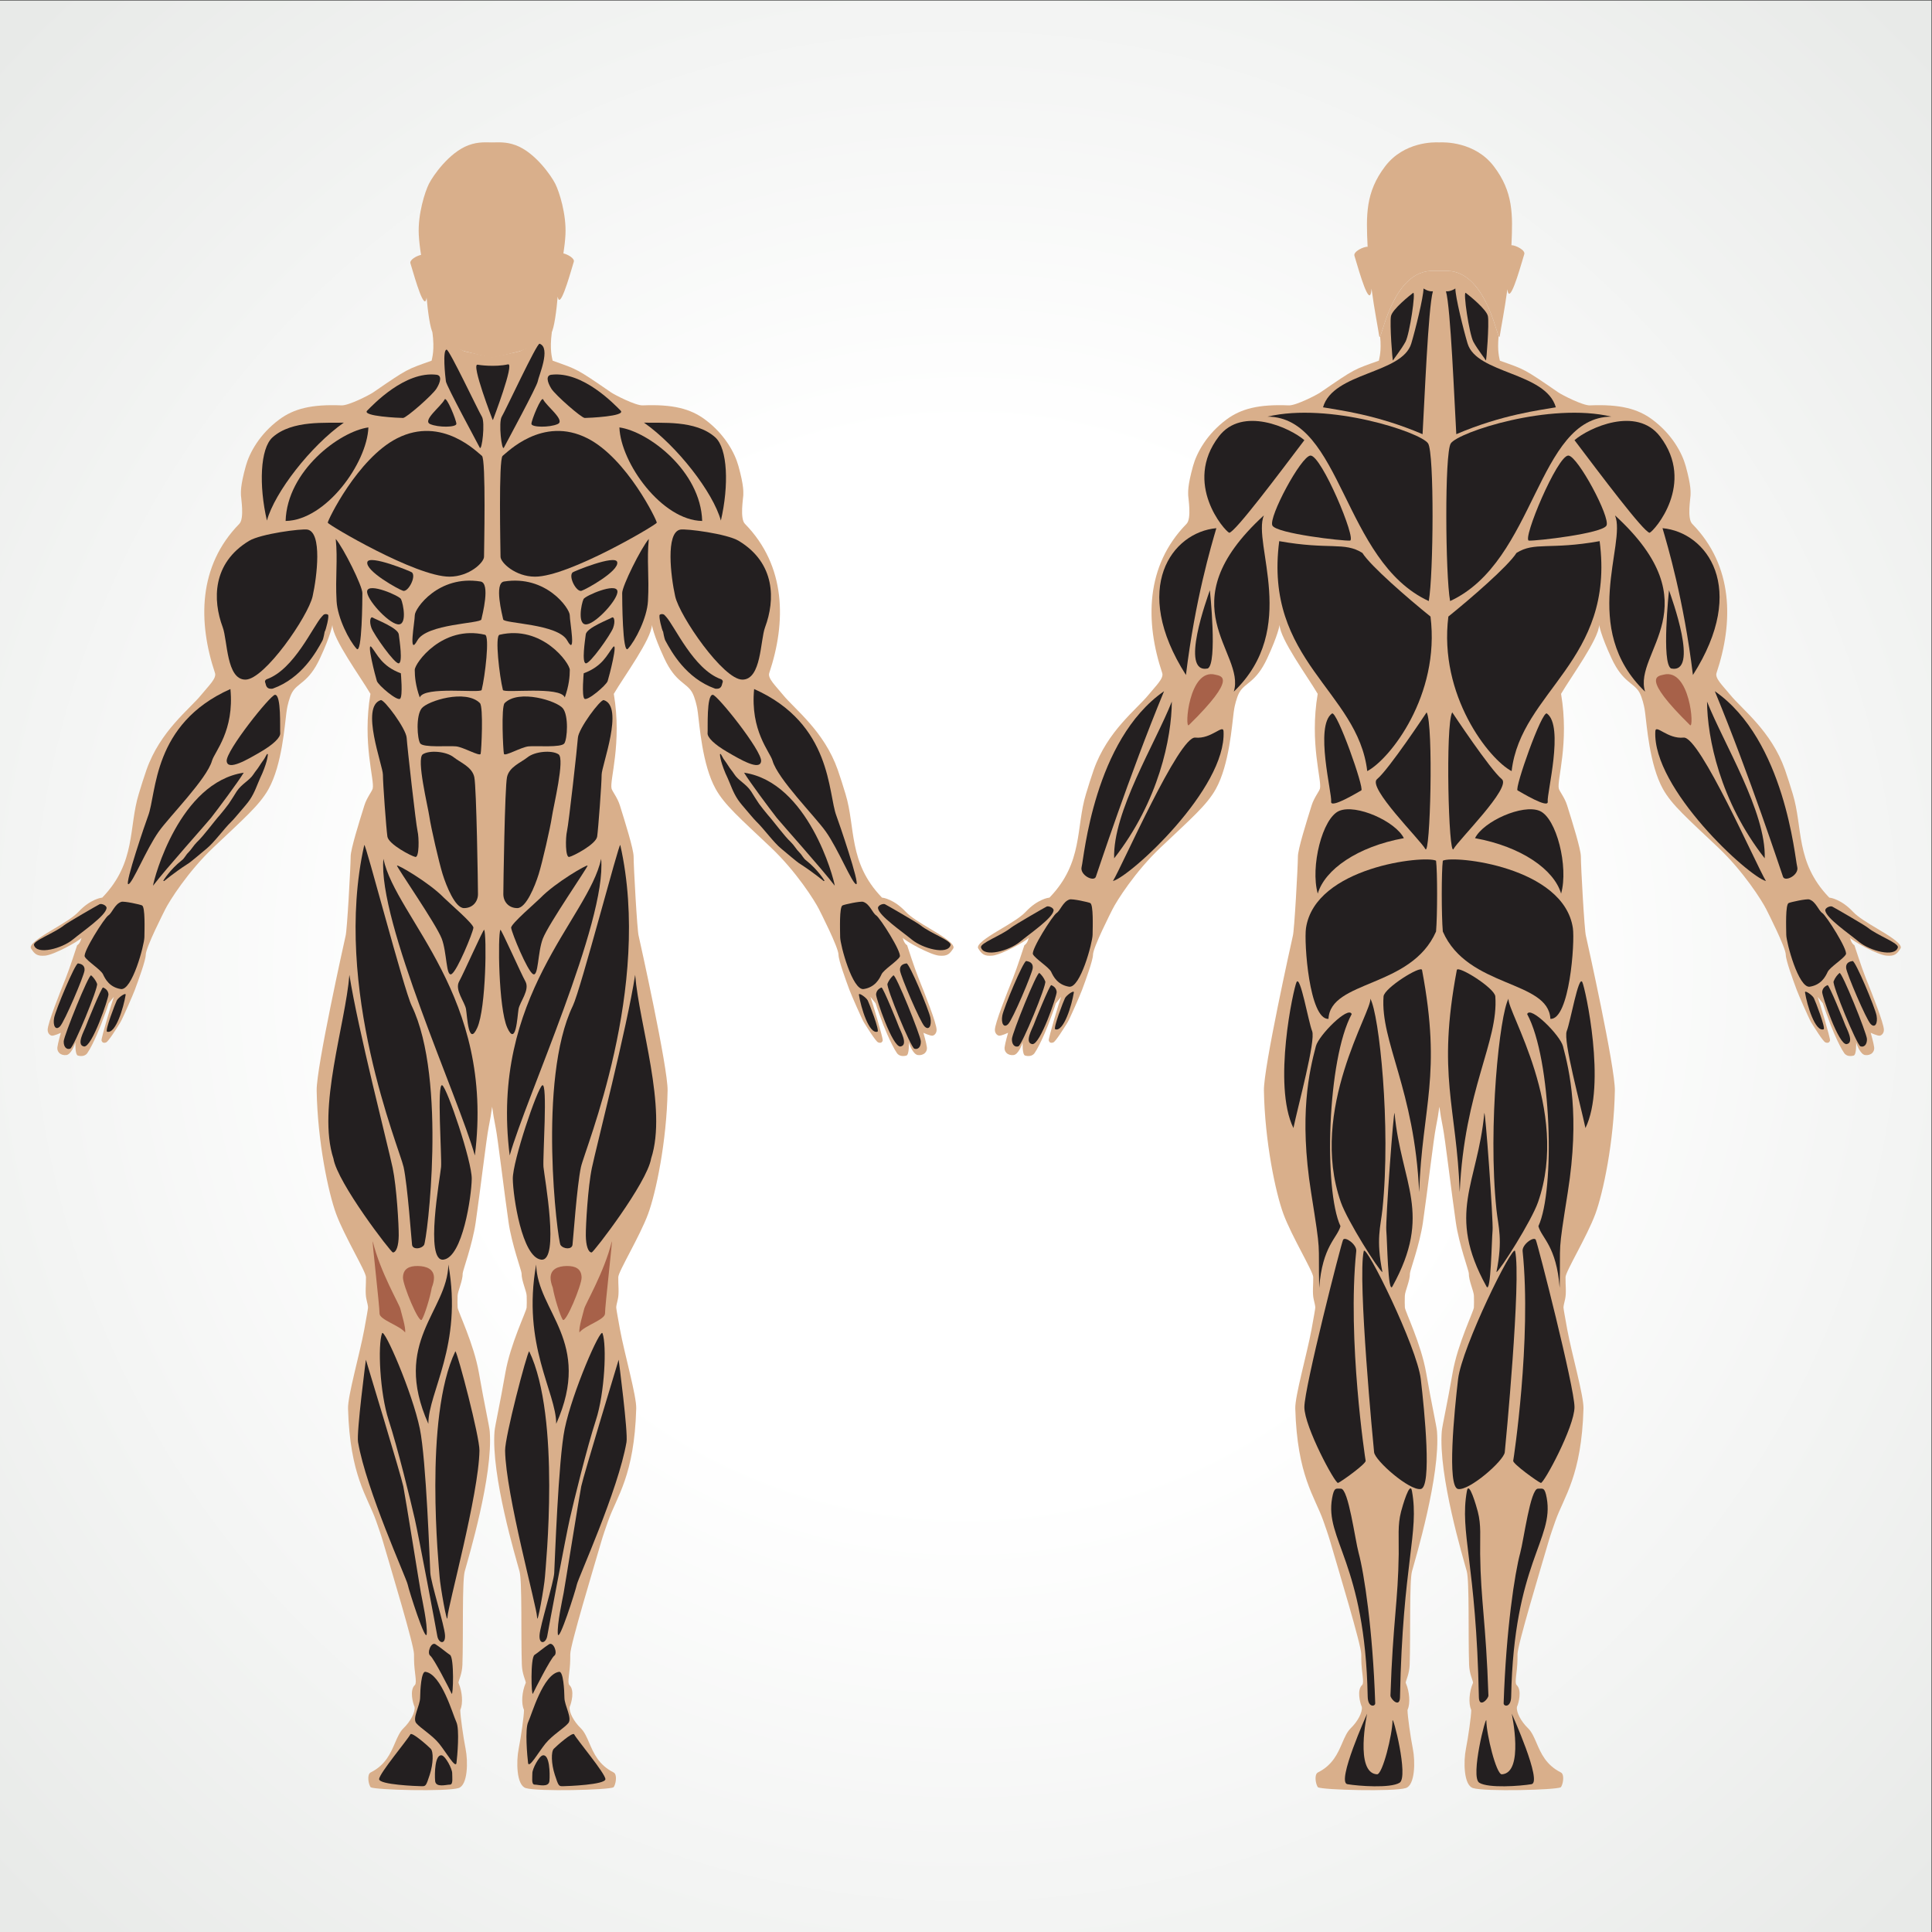 

<svg
   xmlns:dc="http://purl.org/dc/elements/1.1/"
   xmlns:cc="http://creativecommons.org/ns#"
   xmlns:rdf="http://www.w3.org/1999/02/22-rdf-syntax-ns#"
   xmlns:svg="http://www.w3.org/2000/svg"
   xmlns="http://www.w3.org/2000/svg"
   xmlns:sodipodi="http://sodipodi.sourceforge.net/DTD/sodipodi-0.dtd"
   xmlns:inkscape="http://www.inkscape.org/namespaces/inkscape"
   version="1.1"
   id="svg6809"
   xml:space="preserve"
   width="793.707"
   height="793.707"
   viewBox="0 0 793.707 793.707"
   sodipodi:docname="469817321-vector.svg"
   inkscape:version="0.92.5 (2060ec1f9f, 2020-04-08)"><rect x="0" y="0" width="793.707" height="793.707" fill="#333333" stroke="none"/><defs
     id="defs6813"><radialGradient
       fx="0"
       fy="0"
       cx="0"
       cy="0"
       r="1"
       gradientUnits="userSpaceOnUse"
       gradientTransform="matrix(4080.55,0,0,-4074.95,2976.38,2976.37)"
       spreadMethod="pad"
       id="radialGradient6827"><stop
         style="stop-opacity:1;stop-color:#ffffff"
         offset="0"
         id="stop6821" /><stop
         style="stop-opacity:1;stop-color:#ffffff"
         offset="0.403"
         id="stop6823" /><stop
         style="stop-opacity:1;stop-color:#e8eae8"
         offset="1"
         id="stop6825" /></radialGradient></defs><sodipodi:namedview
     pagecolor="#ffffff"
     bordercolor="#666666"
     borderopacity="1"
     objecttolerance="10"
     gridtolerance="10"
     guidetolerance="10"
     inkscape:pageopacity="0"
     inkscape:pageshadow="2"
     inkscape:window-width="640"
     inkscape:window-height="480"
     id="namedview6811"
     showgrid="false"
     inkscape:zoom="0.29733907"
     inkscape:cx="396.85333"
     inkscape:cy="396.85333"
     inkscape:window-x="0"
     inkscape:window-y="0"
     inkscape:window-maximized="0"
     inkscape:current-layer="g6817" /><g
     id="g6817"
     inkscape:groupmode="layer"
     inkscape:label="ink_ext_XXXXXX"
     transform="matrix(1.333,0,0,-1.333,0,793.707)"><g
       id="g6819"
       transform="scale(0.1)"><path class="background"
         d="M 5952.75,0 H 0 V 5952.75 H 5952.75 V 0"
         style="fill:url(#radialGradient6827);fill-opacity:1;fill-rule:nonzero;stroke:none"
         id="path6829"
         inkscape:connector-curvature="0" /><path class="outline"
         d="m 1520.01,4852.11 c -0.1,0 -0.49,0.01 -1,0.01 0.12,0.01 0.28,0.01 0.46,0.02 z m -5.01,0.08 1.67,0.09 1.67,-0.09 c -0.59,-0.01 -1.13,-0.02 -1.67,-0.03 -0.54,0.01 -1.08,0.02 -1.67,0.03 z m -0.67,-0.07 c -0.51,0 -0.9,-0.01 -1,-0.01 l 0.54,0.03 c 0.18,-0.01 0.34,-0.01 0.46,-0.02 z M 2938.55,3036.49 c -3.45,14.57 -40.29,36.54 -72.76,55.93 -28.91,17.26 -58.83,35.11 -74.54,51.94 -36.27,38.82 -70.18,43.18 -70.72,43.22 l -2.07,0.14 -1.47,1.51 c -103.3,107.69 -79.61,214.9 -111.24,318.2 -7.97,26.03 -15.48,50.61 -23.84,74.27 -42.15,119.78 -132.93,186.9 -168.64,230.96 -22.21,27.36 -47.99,50.92 -42.52,67.27 52.52,156.9 52.5,330 -75,460 -16.09,16.4 -5,80.41 -5,87.5 0,10.52 2.5,27.5 -15,90.83 -11.03,39.93 -42.03,98.02 -103.33,143.34 -44.58,32.93 -98.8,47.19 -191.67,43.33 -21.79,-0.9 -85.89,32.02 -97.5,40 -108.53,74.62 -102.5,70 -180.09,97.75 -1.33,7.91 -9.91,32.25 -2.41,88.31 -26.29,-17.75 -89.77,-57.74 -101.53,-60.07 -12.87,-2.58 -59.14,-13.53 -82.55,-17.34 -23.41,3.81 -69.68,14.76 -82.55,17.34 -11.76,2.33 -75.24,42.32 -101.53,60.07 7.5,-56.06 -1.08,-80.4 -2.41,-88.31 -77.59,-27.75 -71.56,-23.13 -180.09,-97.75 -11.61,-7.98 -75.71,-40.9 -97.5,-40 -92.871,3.86 -147.086,-10.4 -191.672,-43.33 -61.301,-45.32 -92.297,-103.41 -103.328,-143.34 -17.5,-63.33 -15,-80.31 -15,-90.83 0,-7.09 11.086,-71.1 -5,-87.5 -127.5,-130 -127.524,-303.1 -75,-460 5.473,-16.35 -20.317,-39.91 -42.524,-67.27 -35.711,-44.06 -126.48,-111.18 -168.64,-230.96 -8.356,-23.66 -15.867,-48.24 -23.836,-74.27 -31.633,-103.3 -7.942,-210.51 -111.238,-318.2 l -1.469,-1.51 -2.074,-0.14 c -0.539,-0.04 -34.45,-4.4 -70.723,-43.22 -15.707,-16.83 -45.621,-34.68 -74.535,-51.94 -32.473,-19.39 -69.309,-41.36 -72.766,-55.93 -0.48,-2.02 -0.227,-3.67 0.84,-5.34 10.934,-17.17 18.43,-24.47 43.906,-22.03 26.973,2.59 101.547,43.5 111.524,54.73 0,0 -2.953,-16.44 -13.367,-22.85 -1.809,-5.62 -22.372,-69.45 -35.364,-101.95 l -3.125,-7.77 c -14.312,-35.66 -52.336,-130.37 -52.336,-150.91 0,-9.9 6.071,-16.46 12.028,-17.84 6.992,-1.57 28.621,8.83 28.621,8.83 -0.09,-0.32 -9.133,-31.75 -10.719,-44.77 -0.824,-6.7 1.242,-12.88 5.82,-17.42 5.348,-5.26 13.379,-7.68 22.082,-6.47 13.789,1.83 24.922,29.31 27.75,38.79 0,0 -1.816,-38.08 7.75,-40.53 17.254,-4.42 25.645,3.07 28.864,7.63 18.23,26.06 45.023,93.09 47.793,102.78 0,0 12.82,33.13 17.953,50.7 l 15.988,19.88 c -5.09,-13.6 -38.367,-124.7 -38.012,-134.11 0.996,-3.36 2.633,-5.61 4.899,-6.64 2.465,-1.18 5.859,-0.98 9.531,0.59 7.262,3.12 32.738,44.09 41.129,57.56 l 2.683,4.33 c 6.047,9.69 39.227,85.39 44.457,99.74 l 2.356,6.43 c 7.754,20.94 31.359,84.68 31.359,102.04 0,22.23 56.125,132.08 60.047,139.99 13.004,25.96 69.75,116.09 148.348,190.55 95,90 142.348,130.55 170,180 41.945,75.11 50.015,199.7 55,235 0.73,5.19 1.363,9.64 1.965,13.26 1.011,6.08 6.922,33.9 15.535,49.24 17.598,31.33 50.715,29.64 85.828,105 34.162,73.33 38.332,103.33 38.332,103.33 1.33,-43.64 86.43,-159.47 117.43,-212.36 -25.76,-152.65 13.41,-266.03 6.94,-291.91 -2.19,-8.77 -18.12,-27.73 -25.6,-51.72 -16.86,-53.95 -42.33,-135.46 -42.33,-157.6 0,-29.85 -11.13,-231.39 -15.64,-244.82 -3.81,-16.74 -90.394,-405.92 -89.128,-476.59 2.84,-158.07 36.158,-315.3 59.998,-380 25.63,-69.58 91.5,-176.97 91.97,-194.93 0.57,-22.45 -3.16,-48.97 1.45,-68.35 2.83,-12.01 4.89,-20.67 4.89,-25.31 0,-3.33 -5.39,-34.11 -11.64,-68.06 -13.84,-74.88 -51.11,-204.4 -50,-243.35 5.88,-207.48 60.16,-271.28 86.66,-346.68 7.68,-21.87 14.94,-42.5 20.79,-62.52 26,-89.23 95.86,-319.568 95.86,-347.99 0,-4.621 0.04,-9.828 0.09,-15.398 0.38,-41.274 10.11,-71.109 2.67,-79.43 -17.33,-15.711 -5.83,-56.781 -1.43,-66.312 l 0.45,-1.508 c 2.31,-16.133 -12.43,-44.293 -34.28,-65.5 -11.31,-11.031 -18.44,-27.551 -25.98,-45.063 -13.75,-31.968 -29.34,-68.187 -75.27,-91.199 -3.13,-1.57 -5.25,-4.969 -6.32,-10.129 -2.54,-12.121 1.87,-29.601 6.6,-35.441 14.06,-8.461 234.73,-13.871 270.76,-2.481 28.75,9.09 29.42,82.379 21.72,120.871 -7.37,36.86 -16.44,102.551 -16.44,119.071 l 0.49,2.269 c 8.33,18.352 5.88,54.649 -5.49,80.91 l -0.54,1.219 0.11,1.332 c 0.42,5.989 11.1,26.348 12.06,54.528 3.05,89.781 -1.28,256.901 7.17,287.901 10.46,38.39 88.02,295.49 76.98,431.56 -1.35,16.68 -16.69,83.89 -33.33,179.99 -15.53,89.69 -64.69,188.97 -65.6,201.46 -0.67,9.58 -0.44,21.06 -0.13,35.62 0.29,14.9 16.27,47.07 15.73,69.62 0,7.55 30.23,89.27 40,156.63 13.67,94.34 33.26,260.49 40,293.34 4.46,21.73 7.97,43.07 10.75,63.63 2.78,-20.56 6.29,-41.9 10.75,-63.63 6.74,-32.85 26.33,-199 40,-293.34 9.77,-67.36 40,-149.08 40,-156.63 -0.54,-22.55 15.44,-54.72 15.73,-69.62 0.31,-14.56 0.54,-26.04 -0.13,-35.62 -0.91,-12.49 -50.07,-111.77 -65.6,-201.46 -16.64,-96.1 -31.98,-163.31 -33.33,-179.99 -11.04,-136.07 66.52,-393.17 76.98,-431.56 8.45,-31 4.12,-198.12 7.17,-287.901 0.96,-28.18 11.64,-48.539 12.06,-54.528 l 0.11,-1.332 -0.54,-1.219 c -11.37,-26.261 -13.83,-62.558 -5.49,-80.91 l 0.49,-2.269 c 0,-16.52 -9.07,-82.211 -16.44,-119.071 -7.7,-38.492 -7.03,-111.781 21.72,-120.871 36.03,-11.39 256.7,-5.98 270.76,2.481 4.73,5.84 9.14,23.32 6.6,35.441 -1.07,5.16 -3.19,8.559 -6.32,10.129 -45.93,23.012 -61.52,59.231 -75.27,91.199 -7.54,17.512 -14.67,34.032 -25.98,45.063 -21.85,21.207 -36.59,49.367 -34.28,65.5 l 0.45,1.508 c 4.4,9.531 15.9,50.601 -1.43,66.312 -7.44,8.321 2.29,38.156 2.67,79.43 0.05,5.57 0.09,10.777 0.09,15.398 0,28.422 69.85,258.76 95.86,347.99 5.85,20.02 13.11,40.65 20.79,62.52 26.5,75.4 80.78,139.2 86.66,346.68 1.11,38.95 -36.17,168.47 -50,243.35 -6.25,33.95 -11.64,64.73 -11.64,68.06 0,4.64 2.06,13.3 4.89,25.31 4.61,19.38 0.88,45.9 1.45,68.35 0.47,17.96 66.34,125.35 91.97,194.93 23.84,64.7 57.16,221.93 60,380 1.26,70.67 -85.32,459.85 -89.13,476.59 -4.51,13.43 -15.64,214.97 -15.64,244.82 0,22.14 -25.47,103.65 -42.33,157.6 -7.48,23.99 -23.41,42.95 -25.6,51.72 -6.47,25.88 32.7,139.26 6.94,291.91 31,52.89 116.1,168.72 117.43,212.36 0,0 4.17,-30 38.33,-103.33 35.11,-75.36 68.23,-73.67 85.83,-105 8.62,-15.34 14.52,-43.16 15.53,-49.24 0.6,-3.62 1.24,-8.07 1.97,-13.26 4.98,-35.3 13.05,-159.89 55,-235 27.65,-49.45 75,-90 170,-180 78.6,-74.46 135.34,-164.59 148.35,-190.55 3.92,-7.91 60.05,-117.76 60.05,-139.99 0,-17.36 23.6,-81.1 31.35,-102.04 l 2.36,-6.43 c 5.23,-14.35 38.41,-90.05 44.45,-99.74 l 2.69,-4.33 c 8.39,-13.47 33.87,-54.44 41.13,-57.56 3.67,-1.57 7.06,-1.77 9.53,-0.59 2.26,1.03 3.9,3.28 4.9,6.64 0.35,9.41 -32.92,120.51 -38.01,134.11 l 15.99,-19.88 c 5.13,-17.57 17.95,-50.7 17.95,-50.7 2.77,-9.69 29.56,-76.72 47.79,-102.78 3.22,-4.56 11.61,-12.05 28.86,-7.63 9.57,2.45 7.75,40.53 7.75,40.53 2.83,-9.48 13.96,-36.96 27.75,-38.79 8.71,-1.21 16.74,1.21 22.09,6.47 4.57,4.54 6.64,10.72 5.82,17.42 -1.59,13.02 -10.63,44.45 -10.72,44.77 0,0 21.63,-10.4 28.62,-8.83 5.96,1.38 12.02,7.94 12.02,17.84 0,20.54 -38.02,115.25 -52.33,150.91 l -3.12,7.77 c -13,32.5 -33.56,96.33 -35.37,101.95 -10.41,6.41 -13.36,22.85 -13.36,22.85 9.97,-11.23 84.55,-52.14 111.52,-54.73 25.48,-2.44 32.97,4.86 43.9,22.03 1.07,1.67 1.32,3.32 0.84,5.34"
         style="fill:#d9af8b;fill-opacity:1;fill-rule:nonzero;stroke:none"
         id="path6831"
         inkscape:connector-curvature="0" /><path class="head"
         d="m 1736.38,5173.3 c 2.91,18.92 5.33,38.68 6.31,57.88 3.13,62.66 -18.8,131.57 -31.33,156.61 -12.53,25.06 -62.65,97.13 -122.17,119.06 -30.26,11.15 -53.83,8.49 -72.52,8.49 -18.7,0 -42.26,2.66 -72.49,-8.49 -59.55,-21.93 -109.64,-94 -122.21,-119.06 -12.53,-25.04 -34.45,-93.95 -31.32,-156.61 1.04,-20.74 3.8,-42.14 7.02,-62.41 -13.9,-2.91 -36.39,-15.59 -32.69,-26.18 5.02,-14.55 36.16,-131.91 46.95,-115.51 1.29,1.96 2.22,5.42 2.86,9.93 3.52,-40.33 10.8,-96.35 19.72,-109.72 12.53,-18.78 84.61,-53.26 100.26,-56.37 14.24,-2.86 59.35,-15.96 79.21,-18.31 v -0.5 c 0.7,0 1.85,0.21 2.69,0.24 0.84,-0.03 1.98,-0.24 2.68,-0.24 l 0.01,0.5 c 19.85,2.35 64.97,15.45 79.2,18.31 15.69,3.11 87.74,37.59 100.27,56.37 9.15,13.7 16.59,72.33 19.97,112.82 0.63,-3.72 1.48,-6.61 2.61,-8.33 10.79,-16.39 41.93,100.95 46.95,115.51 3.62,10.42 -18.03,22.82 -31.98,26.01"
         style="fill:#d9af8b;fill-opacity:1;fill-rule:nonzero;stroke:none"
         id="path6833"
         inkscape:connector-curvature="0" /><path class="other"
         d="m 1565.8,4831.4 c -41.29,-9.04 -90.44,-1.86 -93.58,-1.09 -21.94,5.51 46.37,-170.91 46.37,-170.91 l 0.52,2.77 0.32,-1.69 c 0,0 67.02,175.46 46.37,170.92"
         style="fill:#231f20;fill-opacity:1;fill-rule:nonzero;stroke:none"
         id="path6835"
         inkscape:connector-curvature="0" /><path class="other"
         d="m 2596.48,3163.81 c -9.93,-5.01 -7.53,-73.81 -7.18,-97.92 0.36,-24.1 37.82,-165.23 72.64,-159.77 34.8,5.5 48.17,30.84 54.83,45.35 6.66,14.51 49.71,41.02 56.32,54.48 6.58,13.48 -60.69,119.49 -72.65,127.1 -11.91,7.63 -19.45,35.06 -40.07,41.83 -8.36,2.74 -57.97,-8.06 -63.89,-11.07"
         style="fill:#231f20;fill-opacity:1;fill-rule:nonzero;stroke:none"
         id="path6837"
         inkscape:connector-curvature="0" /><path class="other"
         d="m 2705.94,3155.1 c -1.29,8.75 15.37,15.3 21.35,12.49 5.93,-2.81 99.79,-57.02 109.44,-64.87 30.12,-24.53 96.95,-47.69 92.82,-61.36 -9.47,-31.25 -86.38,-10.01 -119.23,17.03 -32.89,27.03 -100.89,73.26 -104.38,96.71"
         style="fill:#231f20;fill-opacity:1;fill-rule:nonzero;stroke:none"
         id="path6839"
         inkscape:connector-curvature="0" /><path class="other"
         d="m 2793.71,2985.23 c -7.6,-1.24 -21.68,-4.53 -19.92,-21.69 1.67,-17.19 61.87,-158.56 75.56,-172.49 13.68,-13.99 22.53,2.29 18.19,26.06 -4.32,23.81 -65.21,169.48 -73.83,168.12"
         style="fill:#231f20;fill-opacity:1;fill-rule:nonzero;stroke:none"
         id="path6841"
         inkscape:connector-curvature="0" /><path class="other"
         d="m 2753.32,2948.27 c -6.19,-5.21 -14.07,-14.77 -18.22,-26.1 -4.17,-11.33 71.45,-195.54 82.76,-199.77 11.41,-4.13 20.77,5.71 20.07,22.76 -0.64,17.08 -77.75,208.9 -84.61,203.11"
         style="fill:#231f20;fill-opacity:1;fill-rule:nonzero;stroke:none"
         id="path6843"
         inkscape:connector-curvature="0" /><path class="other"
         d="m 2716.69,2910.89 c -8.88,-3.52 -15.79,-10.36 -16.69,-20.92 -0.9,-10.56 50.69,-165.03 75.54,-160.82 24.83,4.29 -1.08,49.09 -4.49,58.95 -3.41,9.86 -49.94,124.53 -54.36,122.79"
         style="fill:#231f20;fill-opacity:1;fill-rule:nonzero;stroke:none"
         id="path6845"
         inkscape:connector-curvature="0" /><path class="other"
         d="m 2647.12,2888.21 c -1.42,8.88 22.66,-8.33 27.23,-17.24 4.56,-8.93 37.35,-93.87 29.99,-96.22 -26.22,-8.38 -51.01,74.62 -57.22,113.46"
         style="fill:#231f20;fill-opacity:1;fill-rule:nonzero;stroke:none"
         id="path6847"
         inkscape:connector-curvature="0" /><path class="medialDeltoid"
         d="m 1984.71,4651.75 c 52.15,-2.17 158.64,9.14 219.47,-45.16 38.68,-34.53 42.5,-149.16 17.5,-256.66 -23.91,86.93 -134.85,230.12 -236.97,301.82"
         style="fill:#231f20;fill-opacity:1;fill-rule:nonzero;stroke:none"
         id="path6849"
         inkscape:connector-curvature="0" /><path class="posteriorDeltoid"
         d="m 1908.96,4637 c 89.18,-12.45 250.61,-134.21 255.12,-288.29 -124.44,2.08 -250.98,178.36 -255.12,288.29"
         style="fill:#231f20;fill-opacity:1;fill-rule:nonzero;stroke:none"
         id="path6851"
         inkscape:connector-curvature="0" /><path class="pectoralisMajor"
         d="m 1549.13,4549.4 c 11.42,7.82 121.81,125.21 261.72,53.86 121.71,-62.05 214.93,-255.06 213.33,-260 -2.16,-6.7 -270.8,-166.22 -375.1,-166.22 -60.89,0 -106.49,43.56 -106.49,61.45 0,17.89 -6.51,301.96 6.54,310.91"
         style="fill:#231f20;fill-opacity:1;fill-rule:nonzero;stroke:none"
         id="path6853"
         inkscape:connector-curvature="0" /><path class="biceps"
         d="m 2096.44,4322.08 c 17.8,3.58 144.11,-12.81 180.24,-34.65 113.75,-68.75 112.5,-182.5 81.25,-266.25 -15.07,-40.41 -10.99,-161.45 -70.02,-161.45 -59.01,0 -193.43,195.56 -207.06,256.86 -13.63,61.29 -29.82,196.41 15.59,205.49"
         style="fill:#231f20;fill-opacity:1;fill-rule:nonzero;stroke:none"
         id="path6855"
         inkscape:connector-curvature="0" /><path class="brachialis"
         d="m 2208.98,3831.65 c -1.93,-0.29 -3.92,-0.1 -5.8,0.56 -88.92,32.05 -133.41,112.5 -152.6,147.92 -3.37,6.2 -6.89,27.36 -6.89,27.36 -3.49,3.69 -14.87,49.16 -10.24,52.23 4.59,3.12 11.19,2.6 14.67,-1.09 l 4.56,-4.95 c 26.54,-28.64 84.71,-162.1 169,-192.5 5.2,-1.87 7.4,-6.99 4.86,-11.41 -1.63,-2.87 -1.11,-18.59 -17.56,-18.12"
         style="fill:#231f20;fill-opacity:1;fill-rule:nonzero;stroke:none"
         id="path6857"
         inkscape:connector-curvature="0" /><path class="forearms"
         d="m 2324.18,3830.76 c -12.5,-128.75 48.88,-193.66 56.67,-220.84 16.22,-56.64 131.16,-171.75 164.38,-218.72 38.58,-54.58 80.71,-159.83 93.5,-161.96 12.79,-2.16 -54.4,193.68 -60.8,210.27 -26.77,69.32 -12.5,283.75 -253.75,391.25"
         style="fill:#231f20;fill-opacity:1;fill-rule:nonzero;stroke:none"
         id="path6859"
         inkscape:connector-curvature="0" /><path class="other"
         d="m 2196.75,3812.98 c 13.87,-0.15 151.89,-173 148.95,-204.4 -2.98,-31.39 -64.76,5.28 -104.42,28.38 -39.69,23.1 -61.82,44.72 -60.55,58.19 1.28,13.45 -3.88,118.07 16.02,117.83"
         style="fill:#231f20;fill-opacity:1;fill-rule:nonzero;stroke:none"
         id="path6861"
         inkscape:connector-curvature="0" /><path class="forearms"
         d="m 2293.18,3572.9 c 197.67,-29.64 276.35,-324.35 279.44,-348.33 -38.75,51.19 -167.98,195.46 -178.6,209.03 -21.37,27.34 -82.72,109.45 -100.84,139.3"
         style="fill:#231f20;fill-opacity:1;fill-rule:nonzero;stroke:none"
         id="path6863"
         inkscape:connector-curvature="0" /><path class="forearms"
         d="m 2221.57,3630.05 c 0,0 1,-1.67 2.84,-4.77 2.06,-2.94 3.82,-8.12 7.97,-13.32 3.94,-5.32 8.4,-11.81 13.15,-19.25 4.43,-7.5 11.74,-15.43 17.71,-24.78 11.96,-18.88 36.09,-29.31 51.56,-52.52 7.17,-12.01 16.33,-25.93 24.42,-38.2 8.68,-11.82 17.49,-22.73 27.03,-34.19 19.93,-22.3 50.42,-64.87 71.16,-84.13 10.1,-9.89 16.84,-22.51 26.09,-31.56 9.31,-9.02 11.86,-18.29 21.25,-24.97 35.96,-28.51 55.69,-61.28 55.69,-61.28 0.59,-0.34 0.59,-1.14 0.1,-1.76 -0.54,-0.57 -5.04,0.29 -2.03,-0.44 0,0 -30.28,25.45 -69.48,50.87 -10.24,5.96 -19.32,14.42 -29.71,22.67 -10.11,8.48 -20.85,17.41 -31.91,26.64 -22.57,18.17 -53.54,61.15 -75.59,82.45 -10.83,10.81 -20.05,22.88 -30.02,34.1 -9.58,11.51 -19.63,22.39 -27.65,34.22 -15.76,23.75 -21.77,44.73 -31.25,65.67 -9.89,20.35 -16.57,39.44 -20.21,52.51 -3.46,13.02 -3.87,20.98 -3.87,20.98 -0.04,0.69 0.59,1.41 1.32,1.59 0.61,0.16 1.18,-0.12 1.43,-0.53"
         style="fill:#231f20;fill-opacity:1;fill-rule:nonzero;stroke:none"
         id="path6865"
         inkscape:connector-curvature="0" /><path class="trapezius"
         d="m 1699.11,4799.36 c 97.57,11.82 196.01,-92.99 213.6,-110.57 17.6,-17.6 -100.5,-22.62 -110.56,-22.62 -10.05,0 -90.48,70.35 -103.04,90.46 -12.56,20.12 -17.46,40.61 0,42.73"
         style="fill:#231f20;fill-opacity:1;fill-rule:nonzero;stroke:none"
         id="path6867"
         inkscape:connector-curvature="0" /><path class="pectoralisMajor"
         d="m 1673.98,4723.27 c 10.66,-21.29 69.74,-64.77 44.66,-75.93 -25.06,-11.12 -80.85,-10.4 -80.85,0.74 0,11.13 30.62,86.32 36.19,75.19"
         style="fill:#231f20;fill-opacity:1;fill-rule:nonzero;stroke:none"
         id="path6869"
         inkscape:connector-curvature="0" /><path class="rectusAbdominus"
         d="m 1553.35,4162.11 c -31.32,-4.99 -5.19,-103.88 -2.59,-116.87 2.59,-12.98 168.83,-12.98 197.39,-64.94 28.59,-51.94 7.81,57.17 7.81,77.93 0,20.78 -72.73,124.67 -202.61,103.88"
         style="fill:#231f20;fill-opacity:1;fill-rule:nonzero;stroke:none"
         id="path6871"
         inkscape:connector-curvature="0" /><path class="rectusAbdominus"
         d="m 1539.57,3998 c -15.06,-3.54 0,-128.88 10.32,-170.11 2.79,-11.18 177.85,12.89 190.73,-23.2 12.9,36.09 15.47,64.43 15.47,85.04 0,20.65 -85.06,139.2 -216.52,108.27"
         style="fill:#231f20;fill-opacity:1;fill-rule:nonzero;stroke:none"
         id="path6873"
         inkscape:connector-curvature="0" /><path class="rectusAbdominus"
         d="m 1555.31,3787.43 c -11.4,-11.41 -4.6,-147.18 -2.29,-156.37 2.29,-9.19 52.87,20.68 75.87,22.98 23.01,2.31 101.17,-4.6 110.39,9.21 9.2,13.79 13.78,85.08 -4.6,108.07 -18.42,22.98 -135.68,59.8 -179.37,16.11"
         style="fill:#231f20;fill-opacity:1;fill-rule:nonzero;stroke:none"
         id="path6875"
         inkscape:connector-curvature="0" /><path class="rectusAbdominus"
         d="m 1626.05,3620.49 c -20.65,-16.51 -56.68,-29.48 -63.5,-61.23 -6.79,-31.75 -11.32,-337.9 -11.32,-360.59 0,-22.67 15.87,-43.09 43.09,-43.09 27.19,0 54.43,68.05 65.76,104.33 11.35,36.29 36.3,145.14 40.82,176.88 4.54,31.75 40.81,179.15 20.41,192.76 -20.41,13.62 -72.56,9.07 -95.26,-9.06"
         style="fill:#231f20;fill-opacity:1;fill-rule:nonzero;stroke:none"
         id="path6877"
         inkscape:connector-curvature="0" /><path class="externalObliques"
         d="m 1781.02,3680.35 c -1.57,-26 -28.38,-265.37 -33.5,-287.09 -5.09,-21.75 -5.26,-82.17 6.66,-80 11.93,2.17 82.88,39.01 86.25,62.92 3.43,23.88 13.75,162.15 13.75,190.41 0,28.24 70.42,210 6.67,230 -10.24,3.21 -78.13,-88 -79.83,-116.24"
         style="fill:#231f20;fill-opacity:1;fill-rule:nonzero;stroke:none"
         id="path6879"
         inkscape:connector-curvature="0" /><path class="externalObliques"
         d="m 1798.9,3879.23 c 0,0 -6.52,-69.54 2.17,-78.23 8.71,-8.7 67.38,41.29 71.71,54.32 4.35,13.03 33.41,125.7 16.02,103.98 -17.37,-21.74 -31.22,-58.36 -89.9,-80.07"
         style="fill:#231f20;fill-opacity:1;fill-rule:nonzero;stroke:none"
         id="path6881"
         inkscape:connector-curvature="0" /><path class="externalObliques"
         d="m 1805.29,3999.14 c -2.54,-20.41 -12.76,-86.65 0,-89.2 12.73,-2.57 76.51,88.43 84.15,108.8 7.66,20.4 3.39,37.06 -4.25,31.95 -7.65,-5.09 -77.35,-31.17 -79.9,-51.55"
         style="fill:#231f20;fill-opacity:1;fill-rule:nonzero;stroke:none"
         id="path6883"
         inkscape:connector-curvature="0" /><path class="externalObliques"
         d="m 1798.46,4108 c -6.88,-13.83 -20.34,-82.93 10.56,-77.78 30.86,5.16 97.5,79.06 93.77,102.5 -4.3,26.9 -99.16,-14.44 -104.33,-24.72"
         style="fill:#231f20;fill-opacity:1;fill-rule:nonzero;stroke:none"
         id="path6885"
         inkscape:connector-curvature="0" /><path class="externalObliques"
         d="m 1764.61,4190.13 c -13.57,-13.35 11.98,-61.26 27.43,-56.67 13.68,4.06 117.02,61.13 110.13,88.69 -5.93,23.69 -134.5,-29.02 -137.56,-32.02"
         style="fill:#231f20;fill-opacity:1;fill-rule:nonzero;stroke:none"
         id="path6887"
         inkscape:connector-curvature="0" /><path class="serratusAnterior"
         d="m 1999.58,4293.34 c -24.65,-29.39 -82.06,-144.95 -82.06,-166.75 0,-18.15 0.84,-190.07 17.62,-171.91 23.33,25.24 58.93,95.33 61.83,146.84 4.3,76.11 -4.03,126.43 2.61,191.82"
         style="fill:#231f20;fill-opacity:1;fill-rule:nonzero;stroke:none"
         id="path6889"
         inkscape:connector-curvature="0" /><path class="others"
         d="m 1542.08,3088.82 c -7.99,-16.53 -5.96,-241.28 21.25,-301.75 27.15,-60.5 30.99,34.67 34.75,57.06 3.76,22.34 35.72,59.27 21.18,85.47 -14.54,26.18 -75.2,163.31 -77.18,159.22"
         style="fill:#231f20;fill-opacity:1;fill-rule:nonzero;stroke:none"
         id="path6891"
         inkscape:connector-curvature="0" /><path class="others"
         d="m 1665.5,3186.83 c -12.2,-12.58 -91.76,-80.36 -90.18,-91.95 2.42,-17.37 49.58,-131.9 67.11,-142.54 17.51,-10.63 14.12,66.98 30.71,109.57 17.74,45.5 137.78,218.51 137.71,224.68 -0.05,4.72 -98.05,-51.07 -145.35,-99.76"
         style="fill:#231f20;fill-opacity:1;fill-rule:nonzero;stroke:none"
         id="path6893"
         inkscape:connector-curvature="0" /><path class="quadriceps"
         d="m 1852.66,3307.41 c 17.78,-193.17 -231.81,-736.66 -281.81,-914.16 -62.09,492.07 242.91,730.44 281.81,914.16"
         style="fill:#231f20;fill-opacity:1;fill-rule:nonzero;stroke:none"
         id="path6895"
         inkscape:connector-curvature="0" /><path class="quadriceps"
         d="m 1765.49,2854.5 c 24.5,50.76 143.41,507.78 146.19,495.43 99.44,-441.24 -108.97,-935.82 -121.25,-992.5 -12.29,-56.65 -24.06,-224.37 -26.02,-239.6 -1.99,-15.27 -28.08,-13.4 -36.96,-0.5 -8.85,12.92 -71.74,509.76 38.04,737.17"
         style="fill:#231f20;fill-opacity:1;fill-rule:nonzero;stroke:none"
         id="path6897"
         inkscape:connector-curvature="0" /><path class="quadriceps"
         d="m 1957.52,2949.93 c -25.85,-166.05 -119.37,-528.34 -133.34,-595 -12.32,-58.71 -19.13,-178.28 -18.72,-208.69 0.39,-30.42 7.2,-52.05 18.07,-51.92 5.69,0.07 170.81,214.29 183.15,289.36 50.82,155.1 -37.04,413.23 -49.16,566.25"
         style="fill:#231f20;fill-opacity:1;fill-rule:nonzero;stroke:none"
         id="path6899"
         inkscape:connector-curvature="0" /><path class="quadriceps"
         d="m 1671.25,2609.47 c 17.26,10.14 1.13,-221.24 3.69,-251.63 2.59,-30.38 51.29,-293.55 -7.49,-285.64 -58.79,7.92 -86.3,194.68 -87.02,248.98 -0.69,54.33 75.72,279.37 90.82,288.29"
         style="fill:#231f20;fill-opacity:1;fill-rule:nonzero;stroke:none"
         id="path6901"
         inkscape:connector-curvature="0" /><path class="tibialisAnterior"
         d="m 1630.85,1789.92 c -7.6,-7.77 -74.82,-263.61 -74.17,-306.24 2.02,-135.05 98.1,-482.8 98.51,-513.219 0.41,-30.402 22.52,96.169 24.33,124.449 1.79,28.28 49.46,490.44 -48.67,695.01"
         style="fill:#231f20;fill-opacity:1;fill-rule:nonzero;stroke:none"
         id="path6903"
         inkscape:connector-curvature="0" /><path class="tibialisAnterior"
         d="m 1906.68,1763.68 c 0,0 29.29,-223.95 24.17,-253.76 -25.42,-147.92 -148.84,-419.14 -152.92,-438.74 -4.1,-19.61 -56.16,-182.899 -58.75,-152.5 -2.58,30.379 13.83,104.26 17.87,126.05 4.06,21.79 48.21,298.36 54.33,328.85 6.11,30.51 115.3,390.1 115.3,390.1"
         style="fill:#231f20;fill-opacity:1;fill-rule:nonzero;stroke:none"
         id="path6905"
         inkscape:connector-curvature="0" /><path class="other"
         d="m 1723.25,801.871 c 12.9,1.871 15.96,-56.289 16.28,-80.16 0.31,-23.922 24.74,-62.711 11.91,-78.09 -12.83,-15.391 -49.08,-36.68 -70.45,-63.039 -21.39,-26.371 -51.11,-78.91 -53.53,-59.383 -2.46,19.531 -10.1,104.18 0.49,126.051 10.57,21.859 45.41,147.449 95.3,154.621"
         style="fill:#231f20;fill-opacity:1;fill-rule:nonzero;stroke:none"
         id="path6907"
         inkscape:connector-curvature="0" /><path class="other"
         d="m 1769.58,609.109 c 8.54,-16.488 96.03,-120.609 96.25,-137.98 0.24,-17.41 -117.7,-21.629 -130.75,-21.809 -13.04,-0.148 -13.74,0.352 -25.07,34.981 -11.33,34.621 -11.81,71.558 -3.22,80.371 8.56,8.789 58.35,53.058 62.79,44.437"
         style="fill:#231f20;fill-opacity:1;fill-rule:nonzero;stroke:none"
         id="path6909"
         inkscape:connector-curvature="0" /><path class="other"
         d="m 1672.59,544.34 c -11.44,-2.449 -32.04,-41.711 -31.88,-54.75 0.18,-13.02 -3.72,-35.551 7.13,-35.379 10.86,0.129 43.6,-10.301 45.49,11.449 1.88,21.75 0.94,83.309 -20.74,78.68"
         style="fill:#231f20;fill-opacity:1;fill-rule:nonzero;stroke:none"
         id="path6911"
         inkscape:connector-curvature="0" /><path class="other"
         d="m 1647.49,854.039 c 7.41,4.492 31.48,24.762 44.87,32.902 13.38,8.098 27.12,-27.242 15.9,-35.472 -11.21,-8.239 -61.03,-106.16 -65.83,-116.84 -4.79,-10.649 -8.35,111.262 5.06,119.41"
         style="fill:#231f20;fill-opacity:1;fill-rule:nonzero;stroke:none"
         id="path6913"
         inkscape:connector-curvature="0" /><path class="tibialisAnterior"
         d="m 1652.47,2057.21 c 3.1,-145.53 175.05,-237.3 61.71,-491.03 0.09,97.79 -106.4,242.35 -61.71,491.03"
         style="fill:#231f20;fill-opacity:1;fill-rule:nonzero;stroke:none"
         id="path6915"
         inkscape:connector-curvature="0" /><path class="other"
         d="m 1885.19,2127.17 c 4.66,19.02 -21.08,-201 -20.54,-220.69 0.55,-19.67 -62.3,-37.04 -79.01,-58.84 -2.2,15.96 11.35,57.92 14.78,72.9 3.43,14.96 61.67,112.61 84.77,206.63"
         style="fill:#a76149;fill-opacity:1;fill-rule:nonzero;stroke:none"
         id="path6917"
         inkscape:connector-curvature="0" /><path class="other"
         d="m 1696.83,2015.58 c -0.37,27.61 23.34,36.6 49.75,36.96 26.38,0.34 45.48,-8.08 45.85,-35.69 0.29,-23.18 -49.14,-142.76 -58,-129.83 -8.16,11.88 -26.07,69.48 -30.86,98.94 -4.15,10.43 -6.63,21 -6.74,29.62"
         style="fill:#a76149;fill-opacity:1;fill-rule:nonzero;stroke:none"
         id="path6919"
         inkscape:connector-curvature="0" /><path class="other"
         d="m 1662.93,4894.93 c 36.25,-12.5 -3.44,-100.75 -5.62,-115.95 -2.17,-15.21 -97.77,-191.21 -104.3,-204.26 -6.53,-13.04 -17.39,78.23 -6.53,95.61 10.86,17.4 108.24,227.43 116.45,224.6"
         style="fill:#231f20;fill-opacity:1;fill-rule:nonzero;stroke:none"
         id="path6921"
         inkscape:connector-curvature="0" /><path class="other"
         d="m 1376.46,4876.71 c -13.05,0 -4.4,-82.53 -2.24,-97.73 2.17,-15.21 97.79,-191.21 104.31,-204.26 6.53,-13.04 17.39,78.23 6.53,95.61 -10.87,17.4 -99.9,206.38 -108.6,206.38"
         style="fill:#231f20;fill-opacity:1;fill-rule:nonzero;stroke:none"
         id="path6923"
         inkscape:connector-curvature="0" /><path class="tibialisAnterior"
         d="m 1856.9,1845.22 c 13.54,-36.75 6.8,-184.61 -20.35,-267.56 -27.16,-82.93 -68.39,-250.79 -80.7,-305.29 -12.31,-54.48 -65.09,-335.53 -69.13,-359.491 -4.01,-23.938 -25.68,-28.559 -23.92,1.871 1.77,30.43 43.48,161.39 45.27,191.84 1.76,30.43 12.55,348.61 32.36,444.59 23.14,112 110.06,311.47 116.47,294.04"
         style="fill:#231f20;fill-opacity:1;fill-rule:nonzero;stroke:none"
         id="path6925"
         inkscape:connector-curvature="0" /><path class="other"
         d="m 437.844,3163.81 c 9.929,-5.01 7.531,-73.81 7.179,-97.92 -0.367,-24.1 -37.828,-165.23 -72.64,-159.77 -34.801,5.5 -48.168,30.84 -54.832,45.35 -6.66,14.51 -49.707,41.02 -56.321,54.48 -6.582,13.48 60.688,119.49 72.649,127.1 11.918,7.63 19.457,35.06 40.07,41.83 8.364,2.74 57.977,-8.06 63.895,-11.07"
         style="fill:#231f20;fill-opacity:1;fill-rule:nonzero;stroke:none"
         id="path6927"
         inkscape:connector-curvature="0" /><path class="other"
         d="m 328.379,3155.1 c 1.289,8.75 -15.371,15.3 -21.344,12.49 -5.937,-2.81 -99.793,-57.02 -109.445,-64.87 -30.117,-24.53 -96.949,-47.69 -92.82,-61.36 9.472,-31.25 86.378,-10.01 119.234,17.03 32.887,27.03 100.891,73.26 104.375,96.71"
         style="fill:#231f20;fill-opacity:1;fill-rule:nonzero;stroke:none"
         id="path6929"
         inkscape:connector-curvature="0" /><path class="other"
         d="m 240.613,2985.23 c 7.602,-1.24 21.676,-4.53 19.918,-21.69 -1.676,-17.19 -61.871,-158.56 -75.558,-172.49 -13.684,-13.99 -22.532,2.29 -18.192,26.06 4.317,23.81 65.211,169.48 73.832,168.12"
         style="fill:#231f20;fill-opacity:1;fill-rule:nonzero;stroke:none"
         id="path6931"
         inkscape:connector-curvature="0" /><path class="other"
         d="m 281.008,2948.27 c 6.183,-5.21 14.066,-14.77 18.211,-26.1 4.176,-11.33 -71.446,-195.54 -82.754,-199.77 -11.414,-4.13 -20.777,5.71 -20.078,22.76 0.644,17.08 77.758,208.9 84.621,203.11"
         style="fill:#231f20;fill-opacity:1;fill-rule:nonzero;stroke:none"
         id="path6933"
         inkscape:connector-curvature="0" /><path class="other"
         d="m 317.633,2910.89 c 8.883,-3.52 15.785,-10.36 16.687,-20.92 0.899,-10.56 -50.691,-165.03 -75.543,-160.82 -24.824,4.29 1.086,49.09 4.493,58.95 3.414,9.86 49.937,124.53 54.363,122.79"
         style="fill:#231f20;fill-opacity:1;fill-rule:nonzero;stroke:none"
         id="path6935"
         inkscape:connector-curvature="0" /><path class="other"
         d="m 387.203,2888.21 c 1.414,8.88 -22.656,-8.33 -27.23,-17.24 -4.563,-8.93 -37.356,-93.87 -29.993,-96.22 26.219,-8.38 51.004,74.62 57.223,113.46"
         style="fill:#231f20;fill-opacity:1;fill-rule:nonzero;stroke:none"
         id="path6937"
         inkscape:connector-curvature="0" /><path class="medialDeltoid"
         d="m 1059.61,4651.75 c -52.15,-2.17 -158.637,9.14 -219.473,-45.16 -38.676,-34.53 -42.5,-149.16 -17.5,-256.66 23.918,86.93 134.851,230.12 236.973,301.82"
         style="fill:#231f20;fill-opacity:1;fill-rule:nonzero;stroke:none"
         id="path6939"
         inkscape:connector-curvature="0" /><path class="posteriorDeltoid"
         d="m 1135.36,4637 c -89.18,-12.45 -250.61,-134.21 -255.122,-288.29 124.442,2.08 250.982,178.36 255.122,288.29"
         style="fill:#231f20;fill-opacity:1;fill-rule:nonzero;stroke:none"
         id="path6941"
         inkscape:connector-curvature="0" /><path class="pectoralisMajor"
         d="m 1485.19,4549.4 c -11.42,7.82 -121.81,125.21 -261.72,53.86 -121.71,-62.05 -214.93,-255.06 -213.33,-260 2.16,-6.7 270.8,-166.22 375.1,-166.22 60.89,0 106.49,43.56 106.49,61.45 0,17.89 6.51,301.96 -6.54,310.91"
         style="fill:#231f20;fill-opacity:1;fill-rule:nonzero;stroke:none"
         id="path6943"
         inkscape:connector-curvature="0" /><path class="biceps"
         d="m 947.887,4322.08 c -17.805,3.58 -144.114,-12.81 -180.25,-34.65 -113.75,-68.75 -112.5,-182.5 -81.25,-266.25 15.078,-40.41 10.996,-161.45 70.031,-161.45 59.008,0 193.426,195.56 207.051,256.86 13.633,61.29 29.824,196.41 -15.582,205.49"
         style="fill:#231f20;fill-opacity:1;fill-rule:nonzero;stroke:none"
         id="path6945"
         inkscape:connector-curvature="0" /><path class="brachialis"
         d="m 835.336,3831.65 c 1.937,-0.29 3.926,-0.1 5.809,0.56 88.914,32.05 133.406,112.5 152.601,147.92 3.363,6.2 6.884,27.36 6.884,27.36 3.5,3.69 14.87,49.16 10.24,52.23 -4.59,3.12 -11.19,2.6 -14.671,-1.09 l -4.554,-4.95 c -26.543,-28.64 -84.715,-162.1 -169.008,-192.5 -5.199,-1.87 -7.399,-6.99 -4.856,-11.41 1.629,-2.87 1.106,-18.59 17.555,-18.12"
         style="fill:#231f20;fill-opacity:1;fill-rule:nonzero;stroke:none"
         id="path6947"
         inkscape:connector-curvature="0" /><path class="forearms"
         d="m 710.137,3830.76 c 12.5,-128.75 -48.871,-193.66 -56.668,-220.84 -16.211,-56.64 -131.156,-171.75 -164.375,-218.72 -38.582,-54.58 -80.715,-159.83 -93.504,-161.96 -12.785,-2.16 54.398,193.68 60.797,210.27 26.773,69.32 12.5,283.75 253.75,391.25"
         style="fill:#231f20;fill-opacity:1;fill-rule:nonzero;stroke:none"
         id="path6949"
         inkscape:connector-curvature="0" /><path class="other"
         d="m 847.574,3812.98 c -13.875,-0.15 -151.89,-173 -148.953,-204.4 2.977,-31.39 64.758,5.28 104.414,28.38 39.699,23.1 61.828,44.72 60.555,58.19 -1.281,13.45 3.887,118.07 -16.016,117.83"
         style="fill:#231f20;fill-opacity:1;fill-rule:nonzero;stroke:none"
         id="path6951"
         inkscape:connector-curvature="0" /><path class="forearms"
         d="m 751.145,3572.9 c -197.676,-29.64 -276.348,-324.35 -279.446,-348.33 38.754,51.19 167.981,195.46 178.598,209.03 21.379,27.34 82.723,109.45 100.848,139.3"
         style="fill:#231f20;fill-opacity:1;fill-rule:nonzero;stroke:none"
         id="path6953"
         inkscape:connector-curvature="0" /><path class="forearms"
         d="m 824.18,3630.58 c 0.73,-0.18 1.355,-0.9 1.324,-1.59 0,0 -0.41,-7.96 -3.867,-20.98 -3.645,-13.07 -10.328,-32.16 -20.211,-52.51 -9.488,-20.94 -15.492,-41.92 -31.254,-65.67 -8.024,-11.83 -18.067,-22.71 -27.649,-34.22 -9.972,-11.22 -19.187,-23.29 -30.019,-34.1 -22.051,-21.3 -53.024,-64.28 -75.594,-82.45 -11.058,-9.23 -21.805,-18.16 -31.906,-26.64 -10.391,-8.25 -19.477,-16.71 -29.715,-22.67 -39.199,-25.42 -69.473,-50.87 -69.473,-50.87 3.008,0.73 -1.492,-0.13 -2.031,0.44 -0.492,0.62 -0.488,1.42 0.098,1.76 0,0 19.73,32.77 55.691,61.28 9.391,6.68 11.934,15.95 21.25,24.97 9.242,9.05 15.985,21.67 26.086,31.56 20.742,19.26 51.231,61.83 71.156,84.13 9.547,11.46 18.356,22.37 27.036,34.19 8.086,12.27 17.246,26.19 24.418,38.2 15.468,23.21 39.601,33.64 51.566,52.52 5.965,9.35 13.277,17.28 17.707,24.78 4.746,7.44 9.203,13.93 13.148,19.25 4.149,5.2 5.907,10.38 7.969,13.32 1.844,3.1 2.844,4.77 2.844,4.77 0.25,0.41 0.816,0.69 1.426,0.53"
         style="fill:#231f20;fill-opacity:1;fill-rule:nonzero;stroke:none"
         id="path6955"
         inkscape:connector-curvature="0" /><path class="trapezius"
         d="m 1345.21,4799.36 c -97.57,11.82 -196.01,-92.99 -213.6,-110.57 -17.6,-17.6 100.5,-22.62 110.56,-22.62 10.05,0 90.48,70.35 103.04,90.46 12.56,20.12 17.46,40.61 0,42.73"
         style="fill:#231f20;fill-opacity:1;fill-rule:nonzero;stroke:none"
         id="path6957"
         inkscape:connector-curvature="0" /><path class="pectoralisMajor"
         d="m 1370.34,4723.27 c -10.66,-21.29 -69.73,-64.77 -44.66,-75.93 25.06,-11.12 80.85,-10.4 80.85,0.74 0,11.13 -30.62,86.32 -36.19,75.19"
         style="fill:#231f20;fill-opacity:1;fill-rule:nonzero;stroke:none"
         id="path6959"
         inkscape:connector-curvature="0" /><path class="rectusAbdominus"
         d="m 1480.97,4162.11 c 31.32,-4.99 5.19,-103.88 2.59,-116.87 -2.59,-12.98 -168.83,-12.98 -197.39,-64.94 -28.59,-51.94 -7.81,57.17 -7.81,77.93 0,20.78 72.73,124.67 202.61,103.88"
         style="fill:#231f20;fill-opacity:1;fill-rule:nonzero;stroke:none"
         id="path6961"
         inkscape:connector-curvature="0" /><path class="rectusAbdominus"
         d="m 1494.76,3998 c 15.05,-3.54 0,-128.88 -10.33,-170.11 -2.78,-11.18 -177.85,12.89 -190.72,-23.2 -12.9,36.09 -15.48,64.43 -15.48,85.04 0,20.65 85.06,139.2 216.53,108.27"
         style="fill:#231f20;fill-opacity:1;fill-rule:nonzero;stroke:none"
         id="path6963"
         inkscape:connector-curvature="0" /><path class="rectusAbdominus"
         d="m 1479.01,3787.43 c 11.4,-11.41 4.6,-147.18 2.29,-156.37 -2.29,-9.19 -52.87,20.68 -75.87,22.98 -23.01,2.31 -101.17,-4.6 -110.39,9.21 -9.2,13.79 -13.78,85.08 4.6,108.07 18.42,22.98 135.68,59.8 179.37,16.11"
         style="fill:#231f20;fill-opacity:1;fill-rule:nonzero;stroke:none"
         id="path6965"
         inkscape:connector-curvature="0" /><path class="rectusAbdominus"
         d="m 1398.27,3620.49 c 20.65,-16.51 56.68,-29.48 63.5,-61.23 6.79,-31.75 11.32,-337.9 11.32,-360.59 0,-22.67 -15.87,-43.09 -43.09,-43.09 -27.19,0 -54.42,68.05 -65.76,104.33 -11.35,36.29 -36.3,145.14 -40.82,176.88 -4.54,31.75 -40.81,179.15 -20.41,192.76 20.41,13.62 72.57,9.07 95.26,-9.06"
         style="fill:#231f20;fill-opacity:1;fill-rule:nonzero;stroke:none"
         id="path6967"
         inkscape:connector-curvature="0" /><path class="externalObliques"
         d="m 1253.3,3680.35 c 1.57,-26 28.38,-265.37 33.5,-287.09 5.09,-21.75 5.27,-82.17 -6.66,-80 -11.93,2.17 -82.87,39.01 -86.25,62.92 -3.43,23.88 -13.75,162.15 -13.75,190.41 0,28.24 -70.42,210 -6.67,230 10.24,3.21 78.13,-88 79.83,-116.24"
         style="fill:#231f20;fill-opacity:1;fill-rule:nonzero;stroke:none"
         id="path6969"
         inkscape:connector-curvature="0" /><path class="externalObliques" 
         d="m 1235.42,3879.23 c 0,0 6.52,-69.54 -2.17,-78.23 -8.7,-8.7 -67.38,41.29 -71.71,54.32 -4.35,13.03 -33.41,125.7 -16.02,103.98 17.37,-21.74 31.22,-58.36 89.9,-80.07"
         style="fill:#231f20;fill-opacity:1;fill-rule:nonzero;stroke:none"
         id="path6971"
         inkscape:connector-curvature="0" /><path class="externalObliques"
         d="m 1229.03,3999.14 c 2.54,-20.41 12.76,-86.65 0,-89.2 -12.73,-2.57 -76.51,88.43 -84.15,108.8 -7.66,20.4 -3.39,37.06 4.26,31.95 7.64,-5.09 77.34,-31.17 79.89,-51.55"
         style="fill:#231f20;fill-opacity:1;fill-rule:nonzero;stroke:none"
         id="path6973"
         inkscape:connector-curvature="0" /><path class="externalObliques"
         d="m 1235.86,4108 c 6.88,-13.83 20.35,-82.93 -10.56,-77.78 -30.86,5.16 -97.5,79.06 -93.77,102.5 4.3,26.9 99.16,-14.44 104.33,-24.72"
         style="fill:#231f20;fill-opacity:1;fill-rule:nonzero;stroke:none"
         id="path6975"
         inkscape:connector-curvature="0" /><path class="externalObliques"
         d="m 1269.71,4190.13 c 13.58,-13.35 -11.98,-61.26 -27.42,-56.67 -13.69,4.06 -117.03,61.13 -110.14,88.69 5.94,23.69 134.51,-29.02 137.56,-32.02"
         style="fill:#231f20;fill-opacity:1;fill-rule:nonzero;stroke:none"
         id="path6977"
         inkscape:connector-curvature="0" /><path class="serratusAnterior"
         d="m 1034.75,4293.34 c 24.64,-29.39 82.05,-144.95 82.05,-166.75 0,-18.15 -0.84,-190.07 -17.62,-171.91 -23.33,25.24 -58.93,95.33 -61.83,146.84 -4.3,76.11 4.03,126.43 -2.6,191.82"
         style="fill:#231f20;fill-opacity:1;fill-rule:nonzero;stroke:none"
         id="path6979"
         inkscape:connector-curvature="0" /><path class="other"
         d="m 1492.24,3088.82 c 7.99,-16.53 5.96,-241.28 -21.24,-301.75 -27.16,-60.5 -31,34.67 -34.75,57.06 -3.76,22.34 -35.73,59.27 -21.19,85.47 14.54,26.18 75.2,163.31 77.18,159.22"
         style="fill:#231f20;fill-opacity:1;fill-rule:nonzero;stroke:none"
         id="path6981"
         inkscape:connector-curvature="0" /><path class="other"
         d="m 1368.82,3186.83 c 12.2,-12.58 91.77,-80.36 90.18,-91.95 -2.42,-17.37 -49.58,-131.9 -67.11,-142.54 -17.51,-10.63 -14.12,66.98 -30.71,109.57 -17.74,45.5 -137.78,218.51 -137.71,224.68 0.06,4.72 98.05,-51.07 145.35,-99.76"
         style="fill:#231f20;fill-opacity:1;fill-rule:nonzero;stroke:none"
         id="path6983"
         inkscape:connector-curvature="0" /><path class="quadriceps"
         d="m 1181.66,3307.41 c -17.78,-193.17 231.81,-736.66 281.81,-914.16 62.09,492.07 -242.91,730.44 -281.81,914.16"
         style="fill:#231f20;fill-opacity:1;fill-rule:nonzero;stroke:none"
         id="path6985"
         inkscape:connector-curvature="0" /><path class="quadriceps"
         d="m 1268.83,2854.5 c -24.49,50.76 -143.41,507.78 -146.19,495.43 -99.44,-441.24 108.98,-935.82 121.25,-992.5 12.29,-56.65 24.06,-224.37 26.02,-239.6 1.99,-15.27 28.08,-13.4 36.96,-0.5 8.85,12.92 71.74,509.76 -38.04,737.17"
         style="fill:#231f20;fill-opacity:1;fill-rule:nonzero;stroke:none"
         id="path6987"
         inkscape:connector-curvature="0" /><path class="quadriceps"
         d="m 1076.8,2949.93 c 25.85,-166.05 119.37,-528.34 133.34,-595 12.32,-58.71 19.13,-178.28 18.72,-208.69 -0.39,-30.42 -7.2,-52.05 -18.07,-51.92 -5.69,0.07 -170.81,214.29 -183.15,289.36 -50.824,155.1 37.04,413.23 49.16,566.25"
         style="fill:#231f20;fill-opacity:1;fill-rule:nonzero;stroke:none"
         id="path6989"
         inkscape:connector-curvature="0" /><path class="quadriceps"
         d="m 1363.07,2609.47 c -17.25,10.14 -1.13,-221.24 -3.69,-251.63 -2.59,-30.38 -51.28,-293.55 7.5,-285.64 58.78,7.92 86.29,194.68 87.01,248.98 0.69,54.33 -75.72,279.37 -90.82,288.29"
         style="fill:#231f20;fill-opacity:1;fill-rule:nonzero;stroke:none"
         id="path6991"
         inkscape:connector-curvature="0" /><path class="tibialisAnterior"
         d="m 1403.47,1789.92 c 7.6,-7.77 74.82,-263.61 74.17,-306.24 -2.02,-135.05 -98.1,-482.8 -98.5,-513.219 -0.41,-30.402 -22.53,96.169 -24.34,124.449 -1.79,28.28 -49.46,490.44 48.67,695.01"
         style="fill:#231f20;fill-opacity:1;fill-rule:nonzero;stroke:none"
         id="path6993"
         inkscape:connector-curvature="0" /><path class="tibialisAnterior"
         d="m 1127.64,1763.68 c 0,0 -29.29,-223.95 -24.17,-253.76 25.42,-147.92 148.84,-419.14 152.92,-438.74 4.1,-19.61 56.16,-182.899 58.75,-152.5 2.58,30.379 -13.83,104.26 -17.87,126.05 -4.06,21.79 -48.21,298.36 -54.33,328.85 -6.11,30.51 -115.3,390.1 -115.3,390.1"
         style="fill:#231f20;fill-opacity:1;fill-rule:nonzero;stroke:none"
         id="path6995"
         inkscape:connector-curvature="0" /><path
         d="m 1311.07,801.871 c -12.9,1.871 -15.96,-56.289 -16.28,-80.16 -0.31,-23.922 -24.74,-62.711 -11.9,-78.09 12.82,-15.391 49.07,-36.68 70.44,-63.039 21.39,-26.371 51.11,-78.91 53.53,-59.383 2.46,19.531 10.1,104.18 -0.49,126.051 -10.57,21.859 -45.41,147.449 -95.3,154.621"
         style="fill:#231f20;fill-opacity:1;fill-rule:nonzero;stroke:none"
         id="path6997"
         inkscape:connector-curvature="0" /><path class="other"
         d="m 1264.75,609.109 c -8.55,-16.488 -96.04,-120.609 -96.26,-137.98 -0.24,-17.41 117.7,-21.629 130.75,-21.809 13.05,-0.148 13.74,0.352 25.07,34.981 11.33,34.621 11.81,71.558 3.22,80.371 -8.56,8.789 -58.35,53.058 -62.78,44.437"
         style="fill:#231f20;fill-opacity:1;fill-rule:nonzero;stroke:none"
         id="path6999"
         inkscape:connector-curvature="0" /><path class="other"
         d="m 1361.73,544.34 c 11.44,-2.449 32.04,-41.711 31.88,-54.75 -0.18,-13.02 3.72,-35.551 -7.13,-35.379 -10.85,0.129 -43.59,-10.301 -45.48,11.449 -1.88,21.75 -0.95,83.309 20.73,78.68"
         style="fill:#231f20;fill-opacity:1;fill-rule:nonzero;stroke:none"
         id="path7001"
         inkscape:connector-curvature="0" /><path class="other"
         d="m 1386.84,854.039 c -7.42,4.492 -31.49,24.762 -44.88,32.902 -13.38,8.098 -27.12,-27.242 -15.9,-35.472 11.21,-8.239 61.03,-106.16 65.83,-116.84 4.79,-10.649 8.35,111.262 -5.05,119.41"
         style="fill:#231f20;fill-opacity:1;fill-rule:nonzero;stroke:none"
         id="path7003"
         inkscape:connector-curvature="0" /><path class="tibialisAnterior"
         d="m 1381.85,2057.21 c -3.1,-145.53 -175.05,-237.3 -61.71,-491.03 -0.09,97.79 106.4,242.35 61.71,491.03"
         style="fill:#231f20;fill-opacity:1;fill-rule:nonzero;stroke:none"
         id="path7005"
         inkscape:connector-curvature="0" /><path class="other"
         d="m 1149.13,2127.17 c -4.66,19.02 21.08,-201 20.54,-220.69 -0.54,-19.67 62.3,-37.04 79.01,-58.84 2.2,15.96 -11.35,57.92 -14.78,72.9 -3.43,14.96 -61.67,112.61 -84.77,206.63"
         style="fill:#a76149;fill-opacity:1;fill-rule:nonzero;stroke:none"
         id="path7007"
         inkscape:connector-curvature="0" /><path class="other"
         d="m 1337.49,2015.58 c 0.37,27.61 -23.34,36.6 -49.75,36.96 -26.38,0.34 -45.48,-8.08 -45.85,-35.69 -0.29,-23.18 49.14,-142.76 58,-129.83 8.16,11.88 26.07,69.48 30.86,98.94 4.15,10.43 6.63,21 6.74,29.62"
         style="fill:#a76149;fill-opacity:1;fill-rule:nonzero;stroke:none"
         id="path7009"
         inkscape:connector-curvature="0" /><path class="tibialisAnterior"
         d="m 1177.42,1845.22 c -13.54,-36.75 -6.79,-184.61 20.35,-267.56 27.16,-82.93 68.39,-250.79 80.7,-305.29 12.32,-54.48 65.09,-335.53 69.13,-359.491 4.02,-23.938 25.68,-28.559 23.92,1.871 -1.77,30.43 -43.48,161.39 -45.27,191.84 -1.76,30.43 -12.54,348.61 -32.36,444.59 -23.14,112 -110.06,311.47 -116.47,294.04"
         style="fill:#231f20;fill-opacity:1;fill-rule:nonzero;stroke:none"
         id="path7011"
         inkscape:connector-curvature="0" /><path class="head"
         d="m 4658.14,5198.59 c 4.45,94.57 5.76,164.59 -54.47,243.39 -58.15,76 -152.84,74.27 -168.5,73.44 -15.27,0.83 -107.89,2.56 -166.01,-73.44 -61.27,-80.15 -58.87,-151.28 -54.24,-248.32 -11.94,1.14 -45.1,-14.83 -40.59,-27.8 5.24,-15.14 37.58,-137.13 48.81,-120.11 2.05,3.12 3.24,9.83 3.83,18.72 8.79,-65.65 20.47,-123.76 23.53,-145.23 4.91,-34.19 33.3,195.42 160.35,200.3 h 51.12 c 127.01,-4.88 155.45,-234.49 160.33,-200.3 3.05,21.27 14.57,78.56 23.34,143.51 0.66,-5.57 1.7,-9.84 3.18,-12.12 11.23,-17.02 43.62,104.97 48.83,120.11 4.38,12.6 -26.76,28.01 -39.51,27.85"
         style="fill:#d9af8b;fill-opacity:1;fill-rule:nonzero;stroke:none"
         id="path7013"
         inkscape:connector-curvature="0" /><path class="outline"
         d="m 5857.96,3036.49 c -3.45,14.57 -40.29,36.54 -72.75,55.93 -28.93,17.26 -58.83,35.11 -74.55,51.94 -36.27,38.82 -70.18,43.18 -70.72,43.22 l -2.07,0.14 -1.47,1.51 c -103.3,107.69 -79.61,214.9 -111.25,318.2 -7.97,26.03 -15.49,50.61 -23.85,74.27 -42.14,119.78 -132.93,186.9 -168.63,230.96 -22.23,27.36 -48.01,50.92 -42.54,67.27 52.54,156.9 52.52,330 -75,460 -16.09,16.4 -5,80.41 -5,87.5 0,10.52 2.5,27.5 -15,90.83 -11.03,39.93 -42.03,98.02 -103.34,143.34 -44.57,32.93 -98.79,47.19 -191.68,43.33 -21.78,-0.9 -85.9,32.02 -97.5,40 -108.53,74.62 -102.5,70 -180.1,97.75 -1.23,7.32 -8.63,28.77 -3.8,76.34 -1.55,3.56 -3.62,9.98 -6.31,18.46 -0.53,1.41 -1.04,3.01 -1.53,4.81 -17.32,54.38 -57.69,173.75 -148.9,177.25 h -51.12 c -111.68,-4.29 -147.1,-182.14 -157.4,-201.92 4.55,-46.58 -2.71,-67.7 -3.92,-74.94 -77.6,-27.75 -71.59,-23.13 -180.12,-97.75 -11.6,-7.98 -75.7,-40.9 -97.5,-40 -92.87,3.86 -147.09,-10.4 -191.68,-43.33 -61.29,-45.32 -92.31,-103.41 -103.34,-143.34 -17.5,-63.33 -15,-80.31 -15,-90.83 0,-7.09 11.09,-71.1 -5,-87.5 -127.5,-130 -127.52,-303.1 -75,-460 5.47,-16.35 -20.31,-39.91 -42.52,-67.27 -35.72,-44.06 -126.48,-111.18 -168.65,-230.96 -8.36,-23.66 -15.86,-48.24 -23.83,-74.27 -31.64,-103.3 -7.95,-210.51 -111.25,-318.2 l -1.47,-1.51 -2.07,-0.14 c -0.54,-0.04 -34.45,-4.4 -70.74,-43.22 -15.7,-16.83 -45.6,-34.68 -74.53,-51.94 -32.48,-19.39 -69.32,-41.36 -72.77,-55.93 -0.47,-2.02 -0.22,-3.67 0.84,-5.34 10.93,-17.17 18.43,-24.47 43.9,-22.03 26.98,2.59 101.57,43.5 111.55,54.73 0,0 -2.97,-16.44 -13.38,-22.85 -1.8,-5.62 -22.37,-69.45 -35.35,-101.95 l -3.13,-7.77 c -14.32,-35.66 -52.34,-130.37 -52.34,-150.91 0,-9.9 6.07,-16.46 12.03,-17.84 6.99,-1.57 28.61,8.83 28.61,8.83 -0.1,-0.32 -9.14,-31.75 -10.72,-44.77 -0.82,-6.7 1.25,-12.88 5.82,-17.42 5.35,-5.26 13.38,-7.68 22.09,-6.47 13.79,1.83 24.92,29.31 27.75,38.79 0,0 -1.81,-38.08 7.76,-40.53 17.24,-4.42 25.64,3.07 28.84,7.63 18.25,26.06 45.04,93.09 47.82,102.78 0,0 12.81,33.13 17.95,50.7 l 15.97,19.88 c -5.07,-13.6 -38.36,-124.7 -38,-134.11 0.99,-3.36 2.63,-5.61 4.9,-6.64 2.46,-1.18 5.86,-0.98 9.53,0.59 7.26,3.12 32.73,44.09 41.13,57.56 l 2.68,4.33 c 6.05,9.69 39.24,85.39 44.47,99.74 l 2.34,6.43 c 7.76,20.94 31.37,84.68 31.37,102.04 0,22.23 56.13,132.08 60.06,139.99 12.99,25.96 69.75,116.09 148.34,190.55 95,90 142.36,130.55 170.02,180 41.93,75.11 50.02,199.7 55,235 0.72,5.19 1.37,9.64 1.95,13.26 1.02,6.08 6.94,33.9 15.55,49.24 17.6,31.33 50.72,29.64 85.82,105 34.18,73.33 38.34,103.33 38.34,103.33 1.33,-43.64 86.44,-159.47 117.44,-212.36 -25.76,-152.65 13.42,-266.03 6.93,-291.91 -2.18,-8.77 -18.1,-27.73 -25.6,-51.72 -16.86,-53.95 -42.33,-135.46 -42.33,-157.6 0,-29.85 -11.13,-231.39 -15.64,-244.82 -3.81,-16.74 -90.39,-405.92 -89.12,-476.59 2.83,-158.07 36.15,-315.3 60,-380 25.62,-69.58 91.5,-176.97 91.97,-194.93 0.57,-22.45 -3.16,-48.97 1.45,-68.35 2.83,-12.01 4.9,-20.67 4.9,-25.31 0,-3.33 -5.41,-34.11 -11.66,-68.06 -13.83,-74.88 -51.09,-204.4 -50,-243.35 5.88,-207.48 60.17,-271.28 86.68,-346.68 7.67,-21.87 14.92,-42.5 20.78,-62.52 26.02,-89.23 95.86,-319.568 95.86,-347.99 0,-4.621 0.04,-9.828 0.1,-15.398 0.37,-41.274 10.11,-71.109 2.67,-79.43 -17.34,-15.711 -5.84,-56.781 -1.44,-66.312 l 0.45,-1.508 c 2.32,-16.133 -12.43,-44.293 -34.28,-65.5 -11.31,-11.031 -18.44,-27.551 -25.98,-45.063 -13.75,-31.968 -29.35,-68.187 -75.27,-91.199 -3.13,-1.57 -5.25,-4.969 -6.33,-10.129 -2.54,-12.121 1.88,-29.601 6.6,-35.441 14.07,-8.461 234.75,-13.871 270.78,-2.481 28.75,9.09 29.42,82.379 21.72,120.871 -7.36,36.86 -16.44,102.551 -16.44,119.071 l 0.51,2.269 c 8.32,18.352 5.85,54.649 -5.51,80.91 l -0.53,1.219 0.1,1.332 c 0.43,5.989 11.11,26.348 12.07,54.528 3.05,89.781 -1.29,256.901 7.17,287.901 10.46,38.39 88.02,295.49 76.99,431.56 -1.37,16.68 -16.7,83.89 -33.34,179.99 -15.55,89.69 -64.71,188.97 -65.61,201.46 -0.66,9.58 -0.43,21.06 -0.13,35.62 0.29,14.9 16.27,47.07 15.74,69.62 0,7.55 30.23,89.27 40,156.63 13.67,94.34 33.26,260.49 40,293.34 4.45,21.73 7.97,43.07 10.74,63.63 2.79,-20.56 6.29,-41.9 10.76,-63.63 6.74,-32.85 26.33,-199 40,-293.34 9.77,-67.36 40,-149.08 40,-156.63 -0.54,-22.55 15.43,-54.72 15.74,-69.62 0.3,-14.56 0.53,-26.04 -0.13,-35.62 -0.92,-12.49 -50.08,-111.77 -65.61,-201.46 -16.64,-96.1 -31.99,-163.31 -33.34,-179.99 -11.03,-136.07 66.53,-393.17 76.99,-431.56 8.46,-31 4.13,-198.12 7.17,-287.901 0.96,-28.18 11.64,-48.539 12.07,-54.528 l 0.1,-1.332 -0.53,-1.219 c -11.38,-26.261 -13.82,-62.558 -5.5,-80.91 l 0.48,-2.269 c 0,-16.52 -9.06,-82.211 -16.42,-119.071 -7.72,-38.492 -7.05,-111.781 21.72,-120.871 36.01,-11.39 256.7,-5.98 270.76,2.481 4.74,5.84 9.14,23.32 6.62,35.441 -1.07,5.16 -3.2,8.559 -6.33,10.129 -45.94,23.012 -61.52,59.231 -75.27,91.199 -7.54,17.512 -14.67,34.032 -26,45.063 -21.85,21.207 -36.58,49.367 -34.28,65.5 l 0.45,1.508 c 4.42,9.531 15.9,50.601 -1.42,66.312 -7.44,8.321 2.28,38.156 2.67,79.43 0.04,5.57 0.08,10.777 0.08,15.398 0,28.422 69.87,258.76 95.88,347.99 5.84,20.02 13.11,40.65 20.78,62.52 26.51,75.4 80.78,139.2 86.66,346.68 1.12,38.95 -36.15,168.47 -50,243.35 -6.25,33.95 -11.64,64.73 -11.64,68.06 0,4.64 2.07,13.3 4.9,25.31 4.61,19.38 0.88,45.9 1.45,68.35 0.47,17.96 66.33,125.35 91.97,194.93 23.85,64.7 57.17,221.93 60,380 1.27,70.67 -85.31,459.85 -89.14,476.59 -4.51,13.43 -15.62,214.97 -15.62,244.82 0,22.14 -25.47,103.65 -42.35,157.6 -7.48,23.99 -23.4,42.95 -25.6,51.72 -6.47,25.88 32.71,139.26 6.95,291.91 31,52.89 116.11,168.72 117.42,212.36 0,0 4.18,-30 38.34,-103.33 35.12,-75.36 68.24,-73.67 85.84,-105 8.62,-15.34 14.51,-43.16 15.53,-49.24 0.6,-3.62 1.23,-8.07 1.97,-13.26 4.98,-35.3 13.05,-159.89 55,-235 27.66,-49.45 75,-90 170,-180 78.62,-74.46 135.35,-164.59 148.36,-190.55 3.93,-7.91 60.06,-117.76 60.06,-139.99 0,-17.36 23.59,-81.1 31.35,-102.04 l 2.36,-6.43 c 5.24,-14.35 38.42,-90.05 44.45,-99.74 l 2.7,-4.33 c 8.38,-13.47 33.87,-54.44 41.13,-57.56 3.67,-1.57 7.05,-1.77 9.53,-0.59 2.27,1.03 3.89,3.28 4.89,6.64 0.37,9.41 -32.91,120.51 -38.01,134.11 l 15.99,-19.88 c 5.14,-17.57 17.95,-50.7 17.95,-50.7 2.78,-9.69 29.57,-76.72 47.8,-102.78 3.22,-4.56 11.6,-12.05 28.86,-7.63 9.57,2.45 7.76,40.53 7.76,40.53 2.83,-9.48 13.96,-36.96 27.75,-38.79 8.69,-1.21 16.74,1.21 22.07,6.47 4.59,4.54 6.66,10.72 5.82,17.42 -1.58,13.02 -10.62,44.45 -10.7,44.77 0,0 21.62,-10.4 28.61,-8.83 5.96,1.38 12.03,7.94 12.03,17.84 0,20.54 -38.02,115.25 -52.34,150.91 l -3.13,7.77 c -12.98,32.5 -33.55,96.33 -35.35,101.95 -10.43,6.41 -13.38,22.85 -13.38,22.85 9.98,-11.23 84.56,-52.14 111.53,-54.73 25.49,-2.44 32.97,4.86 43.9,22.03 1.08,1.67 1.33,3.32 0.84,5.34"
         style="fill:#d9af8b;fill-opacity:1;fill-rule:nonzero;stroke:none"
         id="path7015"
         inkscape:connector-curvature="0" /><path class="trapezius"
         d="m 4485.31,5065.22 c 0,-26.08 24.8,-126.64 37.65,-169.49 28.27,-94.23 240.77,-87.98 272.02,-196.73 -47.8,-8.68 -164.83,-22 -306.78,-82.83 -5.8,98.5 -17.4,391.12 -31.88,440.34 14.48,-1.43 28.99,8.71 28.99,8.71"
         style="fill:#231f20;fill-opacity:1;fill-rule:nonzero;stroke:none"
         id="path7017"
         inkscape:connector-curvature="0" /><path class="trapezius"
         d="m 4585.62,4979.7 c -3.92,21.13 -59.12,65.2 -68.23,71.9 -9.11,6.69 10.55,-127.07 23.6,-150.95 13.11,-23.88 36.56,-52.95 38.3,-57.2 1.71,-4.24 10.59,113.29 6.33,136.25"
         style="fill:#231f20;fill-opacity:1;fill-rule:nonzero;stroke:none"
         id="path7019"
         inkscape:connector-curvature="0" /><path class="trapezius"
         d="m 4471.23,4587.75 c 23.18,34.78 305.27,127.42 495,82.5 -230.32,-1.44 -232.02,-446.04 -497.13,-568.4 -14.5,79.67 -17.33,456.76 2.13,485.9"
         style="fill:#231f20;fill-opacity:1;fill-rule:nonzero;stroke:none"
         id="path7021"
         inkscape:connector-curvature="0" /><path class="anteriorDeltoid"
         d="m 4852.48,4597.75 c 81.09,-107.2 212.65,-282.59 231.46,-285.47 14.47,5.79 142.75,151.97 32.29,296.72 -72.5,95 -220.3,26.42 -263.75,-11.25"
         style="fill:#231f20;fill-opacity:1;fill-rule:nonzero;stroke:none"
         id="path7023"
         inkscape:connector-curvature="0" /><path class="latissimusDorsi"
         d="m 4833.73,4550.25 c 28.94,-1.46 130.31,-191.09 117.28,-215.71 -13.05,-24.65 -217.28,-47.82 -239.02,-46.36 -21.74,1.46 87.95,263.74 121.74,262.07"
         style="fill:#231f20;fill-opacity:1;fill-rule:nonzero;stroke:none"
         id="path7025"
         inkscape:connector-curvature="0" /><path class="longHead"
         d="m 4977.36,4365.85 c 303.87,-278.1 54.92,-421.42 92.62,-543.1 -202.82,194.11 -56.39,456.2 -92.62,543.1"
         style="fill:#231f20;fill-opacity:1;fill-rule:nonzero;stroke:none"
         id="path7027"
         inkscape:connector-curvature="0" /><path class="lateralHead"
         d="m 5123.73,4326.5 c 136.25,-12.5 265,-183.75 93.75,-452.5 -28.25,232.49 -78.54,400.35 -93.75,452.5"
         style="fill:#231f20;fill-opacity:1;fill-rule:nonzero;stroke:none"
         id="path7029"
         inkscape:connector-curvature="0" /><path class="medialHead"
         d="m 5143.73,4135.25 c 6.52,-19.54 95,-258.75 6.52,-241.19 -30.41,15.21 -6.52,241.19 -6.52,241.19"
         style="fill:#231f20;fill-opacity:1;fill-rule:nonzero;stroke:none"
         id="path7031"
         inkscape:connector-curvature="0" /><path class="forearms"
         d="m 5101.58,3700.4 c 1.2,23.37 37.48,-24.49 87.18,-19.33 49.73,5.2 224.79,-394.85 253.72,-442.07 -53.85,14.05 -350,285 -340.9,461.4"
         style="fill:#231f20;fill-opacity:1;fill-rule:nonzero;stroke:none"
         id="path7033"
         inkscape:connector-curvature="0" /><path class="other"
         d="m 5126.73,3874.93 c -16.79,-4.45 -70.95,-5.45 81.7,-155.33 13.95,-13.71 0.32,177.05 -81.7,155.33"
         style="fill:#a76149;fill-opacity:1;fill-rule:nonzero;stroke:none"
         id="path7035"
         inkscape:connector-curvature="0" /><path class="forearms"
         d="m 5260.99,3792.06 c 0.67,-111.36 39.79,-306.81 177.74,-483.06 4.82,142.52 -127.29,355.04 -177.74,483.06"
         style="fill:#231f20;fill-opacity:1;fill-rule:nonzero;stroke:none"
         id="path7037"
         inkscape:connector-curvature="0" /><path class="forearms"
         d="m 5284.98,3824 c 216.25,-150 246.83,-515.42 253.86,-540.9 7.01,-25.47 -37.54,-47.87 -43.67,-31.03 -6.13,16.85 -102.15,310.11 -210.19,571.93"
         style="fill:#231f20;fill-opacity:1;fill-rule:nonzero;stroke:none"
         id="path7039"
         inkscape:connector-curvature="0" /><path class="other"
         d="m 4876.58,2927.47 c 9.06,-18.13 74.65,-317.22 9.65,-449.72 -14.5,69.53 -69.26,269.73 -57.68,298.69 11.58,29.01 36.45,174.19 48.03,151.03"
         style="fill:#231f20;fill-opacity:1;fill-rule:nonzero;stroke:none"
         id="path7041"
         inkscape:connector-curvature="0" /><path class="hamstrings"
         d="m 4706.62,2828.92 c 9.82,26.96 101.5,-65.2 110.35,-98.84 20.23,-76.73 52.44,-212.87 14.8,-450.48 -31.97,-201.78 -21.72,-142.31 -24.98,-294.4 -9.78,129.28 -55.51,153.19 -65.56,190.05 51.99,112.46 40.74,514.58 -34.61,653.67"
         style="fill:#231f20;fill-opacity:1;fill-rule:nonzero;stroke:none"
         id="path7043"
         inkscape:connector-curvature="0" /><path class="hamstrings"
         d="m 4649.25,2876.5 c -6.75,-37.09 190.98,-342.07 90.73,-627.5 -20.26,-57.68 -116.57,-209.66 -128.13,-215.46 20.39,101.95 5.78,138.65 0,193.75 -26.7,257.38 10.2,601.63 37.4,649.21"
         style="fill:#231f20;fill-opacity:1;fill-rule:nonzero;stroke:none"
         id="path7045"
         inkscape:connector-curvature="0" /><path class="hamstrings"
         d="m 4489.82,2964.8 c 2.89,15.34 116.72,-55.35 118.65,-81.5 10.18,-139.35 -95.37,-286.29 -109.74,-603.05 -9.44,265.78 -70.43,358.31 -8.91,684.55"
         style="fill:#231f20;fill-opacity:1;fill-rule:nonzero;stroke:none"
         id="path7047"
         inkscape:connector-curvature="0" /><path class="hamstrings"
         d="m 4574.47,2522.99 c 2.22,23.77 28.4,-332.51 25.51,-361.49 -2.9,-29.02 -4.9,-197.14 -18.72,-172.18 -125.03,225.93 -27.2,316.14 -6.79,533.67"
         style="fill:#231f20;fill-opacity:1;fill-rule:nonzero;stroke:none"
         id="path7049"
         inkscape:connector-curvature="0" /><path class="tendoAchilles"
         d="m 4692.59,2098.5 c -2.09,20.41 34.79,46.39 40.59,34.79 5.82,-11.58 119.3,-454.74 119.3,-515.54 0,-60.86 -95.06,-236.66 -103.75,-233.75 -8.7,2.89 -87.97,59.78 -85.08,68.49 0.72,2.16 57.17,373.26 28.94,646.01"
         style="fill:#231f20;fill-opacity:1;fill-rule:nonzero;stroke:none"
         id="path7051"
         inkscape:connector-curvature="0" /><path class="tendoAchilles"
         d="m 4669.45,2098.5 c -5.84,25.29 -164.12,-295.96 -175.72,-394.5 -11.61,-98.54 -34.77,-332.97 0,-338.75 34.76,-5.78 140.95,87.24 143.84,113.29 1.78,16.04 51.51,534.94 31.88,619.96"
         style="fill:#231f20;fill-opacity:1;fill-rule:nonzero;stroke:none"
         id="path7053"
         inkscape:connector-curvature="0" /><path class="tendoAchilles"
         d="m 4739.74,1366.29 c 15.59,0 21.06,5.18 27.23,-29.02 23.2,-128.4 -101.51,-197.67 -109.67,-612.008 -0.66,-34.75 -23.54,-30.699 -23.18,-20.25 7.55,227.258 34.31,401.658 51.15,463.368 10.9,39.97 31.31,197.91 54.47,197.91"
         style="fill:#231f20;fill-opacity:1;fill-rule:nonzero;stroke:none"
         id="path7055"
         inkscape:connector-curvature="0" /><path class="tendoAchilles"
         d="m 4554.51,1295.47 c -3.93,15.08 -27.43,97.8 -33.6,63.58 -23.22,-128.38 28.73,-221.27 36.88,-635.609 0.68,-34.742 29.76,-4.921 29.41,5.528 -7.56,227.23 -23.63,290.511 -25.45,435.781 -0.66,52.78 3.64,88.97 -7.24,130.72"
         style="fill:#231f20;fill-opacity:1;fill-rule:nonzero;stroke:none"
         id="path7057"
         inkscape:connector-curvature="0" /><path class="other"
         d="m 4580.89,651.102 c 0,23.16 -50.7,-173.832 -21.73,-191.211 28.98,-17.379 126.03,-10.121 160.78,-4.34 34.78,5.758 -60.84,217.289 -60.84,217.289 0,0 39.12,-182.52 -30.41,-186.879 -17.35,-1.07 -47.8,124.609 -47.8,165.141"
         style="fill:#231f20;fill-opacity:1;fill-rule:nonzero;stroke:none"
         id="path7059"
         inkscape:connector-curvature="0" /><path class="other"
         d="m 5512.34,3171.09 c -9.96,-4.99 -7.56,-73.79 -7.19,-97.91 0.35,-24.13 37.81,-165.25 72.62,-159.8 34.8,5.51 48.18,30.86 54.86,45.37 6.64,14.52 49.69,41 56.29,54.47 6.6,13.47 -60.66,119.5 -72.64,127.12 -11.91,7.64 -19.45,35.06 -40.05,41.84 -8.4,2.72 -57.99,-8.09 -63.89,-11.09"
         style="fill:#231f20;fill-opacity:1;fill-rule:nonzero;stroke:none"
         id="path7061"
         inkscape:connector-curvature="0" /><path class="other"
         d="m 5625.42,3147.85 c -1.28,8.74 15.38,15.29 21.35,12.49 5.94,-2.8 99.81,-57.02 109.44,-64.89 30.13,-24.49 96.95,-47.67 92.81,-61.33 -9.45,-31.26 -86.35,-10.02 -119.22,17.01 -32.89,27.04 -100.9,73.27 -104.38,96.72"
         style="fill:#231f20;fill-opacity:1;fill-rule:nonzero;stroke:none"
         id="path7063"
         inkscape:connector-curvature="0" /><path class="other"
         d="m 5709.57,2992.5 c -7.62,-1.23 -21.66,-4.51 -19.95,-21.69 1.7,-17.17 61.88,-158.56 75.59,-172.49 13.67,-13.97 22.52,2.31 18.2,26.07 -4.33,23.81 -65.21,169.48 -73.84,168.11"
         style="fill:#231f20;fill-opacity:1;fill-rule:nonzero;stroke:none"
         id="path7065"
         inkscape:connector-curvature="0" /><path class="other"
         d="m 5669.16,2955.55 c -6.2,-5.2 -14.07,-14.76 -18.23,-26.09 -4.14,-11.35 71.47,-195.55 82.8,-199.81 11.38,-4.1 20.74,5.73 20.03,22.79 -0.62,17.1 -77.73,208.89 -84.6,203.11"
         style="fill:#231f20;fill-opacity:1;fill-rule:nonzero;stroke:none"
         id="path7067"
         inkscape:connector-curvature="0" /><path class="other"
         d="m 5632.55,2918.16 c -8.9,-3.53 -15.8,-10.35 -16.7,-20.92 -0.91,-10.56 50.71,-165.01 75.55,-160.8 24.83,4.28 -1.09,49.08 -4.51,58.94 -3.4,9.85 -49.92,124.53 -54.34,122.78"
         style="fill:#231f20;fill-opacity:1;fill-rule:nonzero;stroke:none"
         id="path7069"
         inkscape:connector-curvature="0" /><path class="other"
         d="m 5562.96,2895.48 c -1.42,8.88 22.68,-8.33 27.23,-17.22 4.57,-8.95 37.38,-93.88 30,-96.22 -26.21,-8.37 -51.02,74.62 -57.23,113.44"
         style="fill:#231f20;fill-opacity:1;fill-rule:nonzero;stroke:none"
         id="path7071"
         inkscape:connector-curvature="0" /><path class="lowerBack"
         d="m 4545.87,3371.12 c 26.06,52.15 146.96,105.87 199.11,84.13 52.12,-21.72 89.6,-172.46 66.25,-255 -21.74,73.88 -121.94,144.8 -265.36,170.87"
         style="fill:#231f20;fill-opacity:1;fill-rule:nonzero;stroke:none"
         id="path7073"
         inkscape:connector-curvature="0" /><path class="glutes"
         d="m 4446.66,3301.68 c 34.76,17.39 372.57,-18.64 400.82,-207.68 6.52,-43.44 -10,-282.5 -69.3,-279.87 -5.94,120.14 -254.96,94.35 -331.52,269.29 -4.34,49.99 -4.34,185.68 0,218.26"
         style="fill:#231f20;fill-opacity:1;fill-rule:nonzero;stroke:none"
         id="path7075"
         inkscape:connector-curvature="0" /><path class="latissimusDorsi"
         d="m 4463.75,4054.1 c 68.86,55.47 184.41,155.45 209.98,196.15 55.64,35.04 102.07,8.64 256.25,36.25 48.18,-368.86 -242.7,-461.4 -271.25,-708.75 -69.46,36.38 -225.3,233.18 -194.98,476.35"
         style="fill:#231f20;fill-opacity:1;fill-rule:nonzero;stroke:none"
         id="path7077"
         inkscape:connector-curvature="0" /><path class="lowerBack"
         d="m 4767.48,3755.25 c 53.75,-38.75 -0.86,-247.48 2.5,-271.25 3.35,-23.77 -82.88,28.88 -92.95,34.36 -10.06,5.49 75.4,247.73 90.45,236.89"
         style="fill:#231f20;fill-opacity:1;fill-rule:nonzero;stroke:none"
         id="path7079"
         inkscape:connector-curvature="0" /><path class="lowerBack"
         d="m 4475.66,3758.89 c 0,0 116.5,-176.14 152.87,-205.89 30.86,-25.24 -133.48,-187.24 -148.81,-215.19 -15.33,-27.94 -25.53,384.74 -4.06,421.08"
         style="fill:#231f20;fill-opacity:1;fill-rule:nonzero;stroke:none"
         id="path7081"
         inkscape:connector-curvature="0" /><path class="trapezius"
         d="m 4387.15,5065.22 c 0,-26.08 -24.8,-126.64 -37.65,-169.49 -28.26,-94.23 -240.76,-87.98 -272.01,-196.73 47.79,-8.68 164.82,-22 306.77,-82.83 5.8,98.5 17.41,391.12 31.88,440.34 -14.47,-1.43 -28.99,8.71 -28.99,8.71"
         style="fill:#231f20;fill-opacity:1;fill-rule:nonzero;stroke:none"
         id="path7083"
         inkscape:connector-curvature="0" /><path class="trapezius"
         d="m 4286.84,4979.7 c 3.92,21.13 59.12,65.2 68.23,71.9 9.11,6.69 -10.55,-127.07 -23.6,-150.95 -13.11,-23.88 -36.56,-52.95 -38.3,-57.2 -1.71,-4.24 -10.59,113.29 -6.33,136.25"
         style="fill:#231f20;fill-opacity:1;fill-rule:nonzero;stroke:none"
         id="path7085"
         inkscape:connector-curvature="0" /><path class="trapezius"
         d="m 4401.24,4587.75 c -23.19,34.78 -305.28,127.42 -495,82.5 230.31,-1.44 232.01,-446.04 497.12,-568.4 14.5,79.67 17.33,456.76 -2.12,485.9"
         style="fill:#231f20;fill-opacity:1;fill-rule:nonzero;stroke:none"
         id="path7087"
         inkscape:connector-curvature="0" /><path class="anteriorDeltoid"
         d="m 4019.99,4597.75 c -81.1,-107.2 -212.66,-282.59 -231.47,-285.47 -14.47,5.79 -142.75,151.97 -32.28,296.72 72.5,95 220.29,26.42 263.75,-11.25"
         style="fill:#231f20;fill-opacity:1;fill-rule:nonzero;stroke:none"
         id="path7089"
         inkscape:connector-curvature="0" /><path class="latissimusDorsi"
         d="m 4038.74,4550.25 c -28.95,-1.46 -130.32,-191.09 -117.29,-215.71 13.05,-24.65 217.29,-47.82 239.02,-46.36 21.74,1.46 -87.95,263.74 -121.73,262.07"
         style="fill:#231f20;fill-opacity:1;fill-rule:nonzero;stroke:none"
         id="path7091"
         inkscape:connector-curvature="0" /><path class="longHead"
         d="m 3895.1,4365.85 c -303.86,-278.1 -54.92,-421.42 -92.61,-543.1 202.81,194.11 56.38,456.2 92.61,543.1"
         style="fill:#231f20;fill-opacity:1;fill-rule:nonzero;stroke:none"
         id="path7093"
         inkscape:connector-curvature="0" /><path class="lateralHead"
         d="m 3748.74,4326.5 c -136.25,-12.5 -265,-183.75 -93.75,-452.5 28.24,232.49 78.53,400.35 93.75,452.5"
         style="fill:#231f20;fill-opacity:1;fill-rule:nonzero;stroke:none"
         id="path7095"
         inkscape:connector-curvature="0" /><path class="medialHead"
         d="m 3728.74,4135.25 c -6.53,-19.54 -95,-258.75 -6.53,-241.19 30.41,15.21 6.53,241.19 6.53,241.19"
         style="fill:#231f20;fill-opacity:1;fill-rule:nonzero;stroke:none"
         id="path7097"
         inkscape:connector-curvature="0" /><path class="forearms"
         d="m 3770.88,3700.4 c -1.2,23.37 -37.48,-24.49 -87.18,-19.33 -49.73,5.2 -224.79,-394.85 -253.71,-442.07 53.84,14.05 350,285 340.89,461.4"
         style="fill:#231f20;fill-opacity:1;fill-rule:nonzero;stroke:none"
         id="path7099"
         inkscape:connector-curvature="0" /><path class="other"
         d="m 3745.73,3874.93 c 16.79,-4.45 70.95,-5.45 -81.7,-155.33 -13.95,-13.71 -0.31,177.05 81.7,155.33"
         style="fill:#a76149;fill-opacity:1;fill-rule:nonzero;stroke:none"
         id="path7101"
         inkscape:connector-curvature="0" /><path class="forearms"
         d="m 3611.47,3792.06 c -0.66,-111.36 -39.79,-306.81 -177.73,-483.06 -4.83,142.52 127.28,355.04 177.73,483.06"
         style="fill:#231f20;fill-opacity:1;fill-rule:nonzero;stroke:none"
         id="path7103"
         inkscape:connector-curvature="0" /><path class="forearms"
         d="m 3587.49,3824 c -216.25,-150 -246.84,-515.42 -253.87,-540.9 -7.01,-25.47 37.54,-47.87 43.67,-31.03 6.13,16.85 102.15,310.11 210.2,571.93"
         style="fill:#231f20;fill-opacity:1;fill-rule:nonzero;stroke:none"
         id="path7105"
         inkscape:connector-curvature="0" /><path class="other"
         d="m 3995.88,2927.47 c -9.06,-18.13 -74.64,-317.22 -9.64,-449.72 14.49,69.53 69.25,269.73 57.67,298.69 -11.58,29.01 -36.44,174.19 -48.03,151.03"
         style="fill:#231f20;fill-opacity:1;fill-rule:nonzero;stroke:none"
         id="path7107"
         inkscape:connector-curvature="0" /><path class="hamstrings"
         d="m 4165.84,2828.92 c -9.82,26.96 -101.5,-65.2 -110.35,-98.84 -20.23,-76.73 -52.44,-212.87 -14.8,-450.48 31.97,-201.78 21.72,-142.31 24.98,-294.4 9.78,129.28 55.51,153.19 65.57,190.05 -52,112.46 -40.75,514.58 34.6,653.67"
         style="fill:#231f20;fill-opacity:1;fill-rule:nonzero;stroke:none"
         id="path7109"
         inkscape:connector-curvature="0" /><path class="hamstrings"
         d="m 4223.21,2876.5 c 6.76,-37.09 -190.98,-342.07 -90.72,-627.5 20.25,-57.68 116.56,-209.66 128.12,-215.46 -20.39,101.95 -5.78,138.65 0,193.75 26.7,257.38 -10.19,601.63 -37.4,649.21"
         style="fill:#231f20;fill-opacity:1;fill-rule:nonzero;stroke:none"
         id="path7111"
         inkscape:connector-curvature="0" /><path class="hamstrings"
         d="m 4382.64,2964.8 c -2.89,15.34 -116.72,-55.35 -118.65,-81.5 -10.18,-139.35 95.37,-286.29 109.75,-603.05 9.43,265.78 70.43,358.31 8.9,684.55"
         style="fill:#231f20;fill-opacity:1;fill-rule:nonzero;stroke:none"
         id="path7113"
         inkscape:connector-curvature="0" /><path class="hamstrings"
         d="m 4297.99,2522.99 c -2.22,23.77 -28.4,-332.51 -25.5,-361.49 2.89,-29.02 4.89,-197.14 18.71,-172.18 125.04,225.93 27.2,316.14 6.79,533.67"
         style="fill:#231f20;fill-opacity:1;fill-rule:nonzero;stroke:none"
         id="path7115"
         inkscape:connector-curvature="0" /><path class="tendoAchilles"
         d="m 4179.87,2098.5 c 2.09,20.41 -34.79,46.39 -40.59,34.79 -5.82,-11.58 -119.29,-454.74 -119.29,-515.54 0,-60.86 95.05,-236.66 103.75,-233.75 8.69,2.89 87.96,59.78 85.07,68.49 -0.72,2.16 -57.16,373.26 -28.94,646.01"
         style="fill:#231f20;fill-opacity:1;fill-rule:nonzero;stroke:none"
         id="path7117"
         inkscape:connector-curvature="0" /><path class="tendoAchilles"
         d="m 4203.01,2098.5 c 5.84,25.29 164.12,-295.96 175.73,-394.5 11.6,-98.54 34.76,-332.97 0,-338.75 -34.77,-5.78 -140.96,87.24 -143.85,113.29 -1.78,16.04 -51.51,534.94 -31.88,619.96"
         style="fill:#231f20;fill-opacity:1;fill-rule:nonzero;stroke:none"
         id="path7119"
         inkscape:connector-curvature="0" /><path class="tendoAchilles"
         d="m 4132.72,1366.29 c -15.59,0 -21.05,5.18 -27.23,-29.02 -23.2,-128.4 101.51,-197.67 109.67,-612.008 0.67,-34.75 23.54,-30.699 23.18,-20.25 -7.55,227.258 -34.31,401.658 -51.15,463.368 -10.9,39.97 -31.31,197.91 -54.47,197.91"
         style="fill:#231f20;fill-opacity:1;fill-rule:nonzero;stroke:none"
         id="path7121"
         inkscape:connector-curvature="0" /><path class="tendoAchilles"
         d="m 4317.95,1295.47 c 3.93,15.08 27.43,97.8 33.6,63.58 23.22,-128.38 -28.73,-221.27 -36.88,-635.609 -0.68,-34.742 -29.76,-4.921 -29.41,5.528 7.56,227.23 23.63,290.511 25.45,435.781 0.66,52.78 -3.63,88.97 7.24,130.72"
         style="fill:#231f20;fill-opacity:1;fill-rule:nonzero;stroke:none"
         id="path7123"
         inkscape:connector-curvature="0" /><path class="other"
         d="m 4291.57,651.102 c 0,23.16 50.7,-173.832 21.74,-191.211 -28.99,-17.379 -126.04,-10.121 -160.79,-4.34 -34.78,5.758 60.84,217.289 60.84,217.289 0,0 -39.12,-182.52 30.41,-186.879 17.35,-1.07 47.8,124.609 47.8,165.141"
         style="fill:#231f20;fill-opacity:1;fill-rule:nonzero;stroke:none"
         id="path7125"
         inkscape:connector-curvature="0" /><path class="other"
         d="m 3360.12,3171.09 c 9.96,-4.99 7.56,-73.79 7.19,-97.91 -0.35,-24.13 -37.81,-165.25 -72.62,-159.8 -34.8,5.51 -48.18,30.86 -54.86,45.37 -6.64,14.52 -49.69,41 -56.29,54.47 -6.6,13.47 60.66,119.5 72.64,127.12 11.91,7.64 19.45,35.06 40.06,41.84 8.39,2.72 57.98,-8.09 63.88,-11.09"
         style="fill:#231f20;fill-opacity:1;fill-rule:nonzero;stroke:none"
         id="path7127"
         inkscape:connector-curvature="0" /><path class="other"
         d="m 3247.04,3147.85 c 1.29,8.74 -15.37,15.29 -21.35,12.49 -5.94,-2.8 -99.81,-57.02 -109.44,-64.89 -30.13,-24.49 -96.94,-47.67 -92.8,-61.33 9.46,-31.26 86.34,-10.02 119.21,17.01 32.89,27.04 100.9,73.27 104.38,96.72"
         style="fill:#231f20;fill-opacity:1;fill-rule:nonzero;stroke:none"
         id="path7129"
         inkscape:connector-curvature="0" /><path class="other"
         d="m 3162.9,2992.5 c 7.61,-1.23 21.66,-4.51 19.94,-21.69 -1.7,-17.17 -61.88,-158.56 -75.59,-172.49 -13.67,-13.97 -22.52,2.31 -18.2,26.07 4.33,23.81 65.21,169.48 73.85,168.11"
         style="fill:#231f20;fill-opacity:1;fill-rule:nonzero;stroke:none"
         id="path7131"
         inkscape:connector-curvature="0" /><path class="other"
         d="m 3203.31,2955.55 c 6.19,-5.2 14.06,-14.76 18.22,-26.09 4.14,-11.35 -71.47,-195.55 -82.79,-199.81 -11.39,-4.1 -20.75,5.73 -20.04,22.79 0.62,17.1 77.73,208.89 84.61,203.11"
         style="fill:#231f20;fill-opacity:1;fill-rule:nonzero;stroke:none"
         id="path7133"
         inkscape:connector-curvature="0" /><path class="other"
         d="m 3239.91,2918.16 c 8.9,-3.53 15.8,-10.35 16.7,-20.92 0.91,-10.56 -50.71,-165.01 -75.55,-160.8 -24.82,4.28 1.09,49.08 4.51,58.94 3.4,9.85 49.92,124.53 54.34,122.78"
         style="fill:#231f20;fill-opacity:1;fill-rule:nonzero;stroke:none"
         id="path7135"
         inkscape:connector-curvature="0" /><path class="other"
         d="m 3309.5,2895.48 c 1.42,8.88 -22.68,-8.33 -27.23,-17.22 -4.57,-8.95 -37.38,-93.88 -30,-96.22 26.21,-8.37 51.02,74.62 57.23,113.44"
         style="fill:#231f20;fill-opacity:1;fill-rule:nonzero;stroke:none"
         id="path7137"
         inkscape:connector-curvature="0" /><path class="lowerBack"
         d="m 4326.59,3371.12 c -26.06,52.15 -146.96,105.87 -199.1,84.13 -52.13,-21.72 -89.61,-172.46 -66.25,-255 21.73,73.88 121.93,144.8 265.35,170.87"
         style="fill:#231f20;fill-opacity:1;fill-rule:nonzero;stroke:none"
         id="path7139"
         inkscape:connector-curvature="0" /><path class="glutes"
         d="m 4425.81,3301.68 c -34.77,17.39 -372.58,-18.64 -400.82,-207.68 -6.53,-43.44 10,-282.5 69.29,-279.87 5.94,120.14 254.96,94.35 331.53,269.29 4.33,49.99 4.33,185.68 0,218.26"
         style="fill:#231f20;fill-opacity:1;fill-rule:nonzero;stroke:none"
         id="path7141"
         inkscape:connector-curvature="0" /><path class="latissimusDorsi"
         d="m 4408.72,4054.1 c -68.87,55.47 -184.42,155.45 -209.98,196.15 -55.65,35.04 -102.07,8.64 -256.25,36.25 -48.19,-368.86 242.69,-461.4 271.25,-708.75 69.45,36.38 225.29,233.18 194.98,476.35"
         style="fill:#231f20;fill-opacity:1;fill-rule:nonzero;stroke:none"
         id="path7143"
         inkscape:connector-curvature="0" /><path class="lowerBack"
         d="m 4104.99,3755.25 c -53.75,-38.75 0.85,-247.48 -2.5,-271.25 -3.36,-23.77 82.87,28.88 92.94,34.36 10.06,5.49 -75.4,247.73 -90.44,236.89"
         style="fill:#231f20;fill-opacity:1;fill-rule:nonzero;stroke:none"
         id="path7145"
         inkscape:connector-curvature="0" /><path class="lowerBack"
         d="m 4396.8,3758.89 c 0,0 -116.5,-176.14 -152.87,-205.89 -30.86,-25.24 133.48,-187.24 148.81,-215.19 15.33,-27.94 25.53,384.74 4.06,421.08"
         style="fill:#231f20;fill-opacity:1;fill-rule:nonzero;stroke:none"
         id="path7147"
         inkscape:connector-curvature="0" /></g></g></svg>